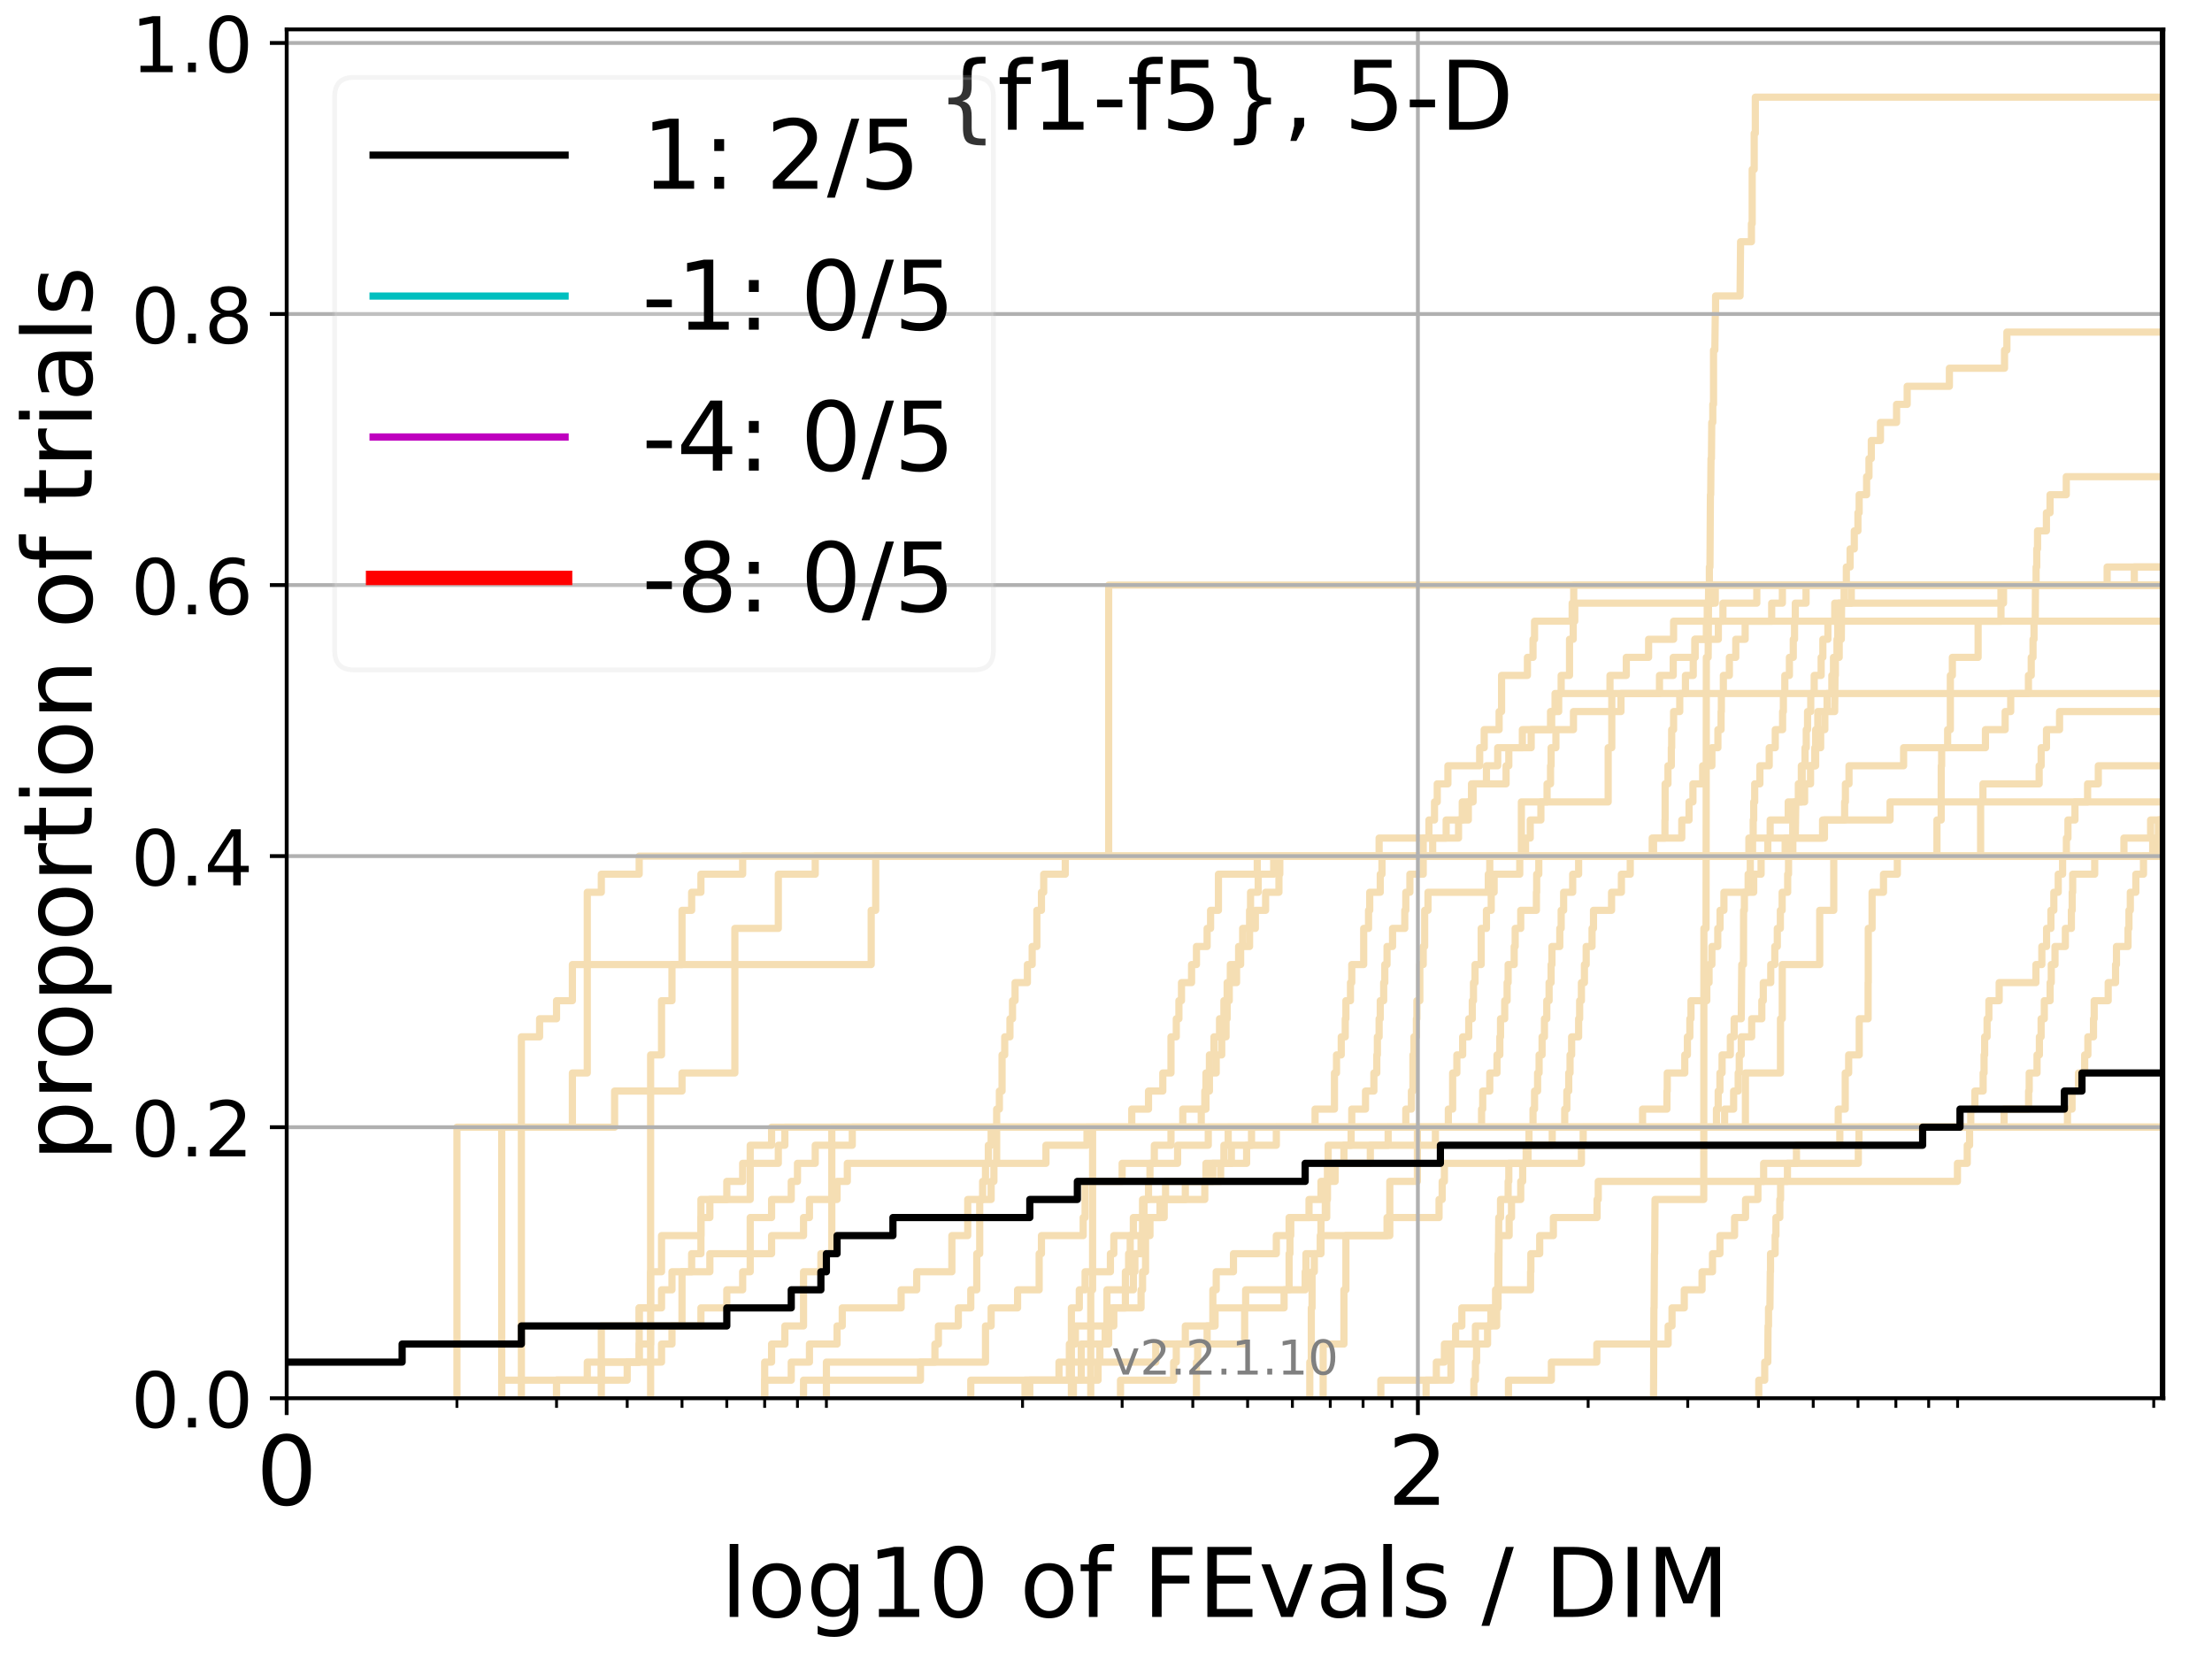 <?xml version="1.0" encoding="utf-8" standalone="no"?>
<!DOCTYPE svg PUBLIC "-//W3C//DTD SVG 1.1//EN"
  "http://www.w3.org/Graphics/SVG/1.1/DTD/svg11.dtd">
<!-- Created with matplotlib (http://matplotlib.org/) -->
<svg height="345.6pt" version="1.1" viewBox="0 0 460.8 345.6" width="460.8pt" xmlns="http://www.w3.org/2000/svg" xmlns:xlink="http://www.w3.org/1999/xlink">
 <defs>
  <style type="text/css">
*{stroke-linecap:butt;stroke-linejoin:round;}
  </style>
 </defs>
 <g id="figure_1">
  <g id="patch_1">
   <path d="M 0 345.6 
L 460.8 345.6 
L 460.8 0 
L 0 0 
z
" style="fill:#ffffff;"/>
  </g>
  <g id="axes_1">
   <g id="patch_2">
    <path d="M 59.72 291.28 
L 450.672 291.28 
L 450.672 6.125 
L 59.72 6.125 
z
" style="fill:#ffffff;"/>
   </g>
   <g id="line2d_1">
    <path clip-path="url(#p988668eb9c)" d="M 272.853 291.28 
L 272.853 287.516 
L 272.853 287.516 
L 272.853 283.751 
L 273.169 283.751 
L 273.169 279.987 
L 273.169 279.987 
L 273.169 276.222 
L 273.169 276.222 
L 273.169 272.458 
L 273.327 272.458 
L 273.327 268.693 
L 273.327 268.693 
L 273.327 264.929 
L 273.797 264.929 
L 273.797 261.165 
L 275.183 261.165 
L 275.183 257.4 
L 275.183 257.4 
L 275.183 253.636 
L 276.086 253.636 
L 276.086 249.871 
L 276.531 249.871 
L 276.531 246.107 
L 278.133 246.107 
L 278.133 242.343 
L 279.963 242.343 
L 279.963 238.578 
L 281.462 238.578 
L 281.462 234.814 
L 292.854 234.814 
L 292.854 231.049 
L 294.023 231.049 
L 294.023 227.285 
L 294.337 227.285 
L 294.337 223.52 
L 294.337 223.52 
L 294.337 219.756 
L 294.545 219.756 
L 294.545 215.992 
L 295.063 215.992 
L 295.063 212.227 
L 295.166 212.227 
L 295.166 208.463 
L 295.778 208.463 
L 295.778 204.698 
L 295.778 204.698 
L 295.778 200.934 
L 296.484 200.934 
L 296.484 197.17 
L 296.784 197.17 
L 296.784 193.405 
L 296.784 193.405 
L 296.784 189.641 
L 297.476 189.641 
L 297.476 185.876 
L 310.04 185.876 
L 310.04 182.112 
L 310.347 182.112 
L 310.347 178.347 
L 317.797 178.347 
L 317.797 174.583 
L 318.778 174.583 
L 318.778 170.819 
L 320.996 170.819 
L 320.996 167.054 
L 322.282 167.054 
L 322.282 163.29 
L 323.003 163.29 
L 323.003 159.525 
L 323.122 159.525 
L 323.122 155.761 
L 324.124 155.761 
L 324.124 151.996 
L 327.782 151.996 
L 327.782 148.232 
L 337.679 148.232 
L 337.679 144.468 
L 345.701 144.468 
L 345.701 140.703 
L 348.566 140.703 
L 348.566 136.939 
L 353.133 136.939 
L 353.133 133.174 
L 357.962 133.174 
L 357.962 129.41 
L 357.962 129.41 
L 357.962 129.41 
L 450.672 129.41 
" style="fill:none;stroke:#f5deb3;stroke-linecap:square;stroke-width:1.5;"/>
   </g>
   <g id="line2d_2">
    <path clip-path="url(#p988668eb9c)" d="M 227.221 291.28 
L 227.221 279.987 
L 227.221 279.987 
L 227.221 268.693 
L 227.607 268.693 
L 227.607 257.4 
L 227.607 257.4 
L 227.607 246.107 
L 227.607 246.107 
L 227.607 234.814 
L 363.603 234.814 
L 363.603 223.52 
L 370.906 223.52 
L 370.906 212.227 
L 371.279 212.227 
L 371.279 200.934 
L 379.08 200.934 
L 379.08 189.641 
L 382.005 189.641 
L 382.005 178.347 
L 412.599 178.347 
L 412.599 167.054 
L 461.8 167.054 
" style="fill:none;stroke:#f5deb3;stroke-linecap:square;stroke-width:1.5;"/>
   </g>
   <g id="line2d_3">
    <path clip-path="url(#p988668eb9c)" d="M 135.535 291.28 
L 135.535 287.516 
L 135.535 287.516 
L 135.535 283.751 
L 135.535 283.751 
L 135.535 279.987 
L 135.535 279.987 
L 135.535 276.222 
L 135.535 276.222 
L 135.535 272.458 
L 135.535 272.458 
L 135.535 268.693 
L 135.535 268.693 
L 135.535 264.929 
L 135.535 264.929 
L 135.535 261.165 
L 135.535 261.165 
L 135.535 257.4 
L 135.535 257.4 
L 135.535 253.636 
L 135.535 253.636 
L 135.535 249.871 
L 135.535 249.871 
L 135.535 246.107 
L 135.535 246.107 
L 135.535 242.343 
L 135.535 242.343 
L 135.535 238.578 
L 135.535 238.578 
L 135.535 234.814 
L 135.535 234.814 
L 135.535 231.049 
L 135.535 231.049 
L 135.535 227.285 
L 135.535 227.285 
L 135.535 223.52 
L 135.535 223.52 
L 135.535 219.756 
L 137.81 219.756 
L 137.81 215.992 
L 137.81 215.992 
L 137.81 212.227 
L 137.81 212.227 
L 137.81 208.463 
L 139.987 208.463 
L 139.987 204.698 
L 139.987 204.698 
L 139.987 200.934 
L 142.076 200.934 
L 142.076 197.17 
L 142.076 197.17 
L 142.076 193.405 
L 142.076 193.405 
L 142.076 189.641 
L 144.083 189.641 
L 144.083 185.876 
L 146.015 185.876 
L 146.015 182.112 
L 154.708 182.112 
L 154.708 178.347 
L 449.326 178.347 
L 449.326 174.583 
L 449.799 174.583 
L 449.799 170.819 
L 452.75 170.819 
L 452.75 167.054 
L 455.759 167.054 
L 455.759 163.29 
L 461.8 163.29 
" style="fill:none;stroke:#f5deb3;stroke-linecap:square;stroke-width:1.5;"/>
   </g>
   <g id="line2d_4">
    <path clip-path="url(#p988668eb9c)" d="M 104.519 291.28 
L 104.519 287.516 
L 125.267 287.516 
L 125.267 283.751 
L 137.81 283.751 
L 137.81 279.987 
L 139.987 279.987 
L 139.987 276.222 
L 146.015 276.222 
L 146.015 272.458 
L 151.406 272.458 
L 151.406 268.693 
L 154.708 268.693 
L 154.708 264.929 
L 156.283 264.929 
L 156.283 261.165 
L 156.283 261.165 
L 156.283 257.4 
L 156.283 257.4 
L 156.283 253.636 
L 160.736 253.636 
L 160.736 249.871 
L 164.831 249.871 
L 164.831 246.107 
L 166.127 246.107 
L 166.127 242.343 
L 169.828 242.343 
L 169.828 238.578 
L 177.545 238.578 
L 177.545 234.814 
L 281.596 234.814 
L 281.596 231.049 
L 284.461 231.049 
L 284.461 227.285 
L 286.205 227.285 
L 286.205 223.52 
L 286.813 223.52 
L 286.813 219.756 
L 286.934 219.756 
L 286.934 215.992 
L 287.295 215.992 
L 287.295 212.227 
L 287.534 212.227 
L 287.534 208.463 
L 288.245 208.463 
L 288.245 204.698 
L 288.479 204.698 
L 288.479 200.934 
L 288.946 200.934 
L 288.946 197.17 
L 290.093 197.17 
L 290.093 193.405 
L 292.638 193.405 
L 292.638 189.641 
L 292.854 189.641 
L 292.854 185.876 
L 293.706 185.876 
L 293.706 182.112 
L 296.484 182.112 
L 296.484 178.347 
L 344.186 178.347 
L 344.186 174.583 
L 346.837 174.583 
L 346.837 170.819 
L 346.874 170.819 
L 346.874 167.054 
L 346.874 167.054 
L 346.874 163.29 
L 347.469 163.29 
L 347.469 159.525 
L 348.167 159.525 
L 348.167 155.761 
L 348.24 155.761 
L 348.24 151.996 
L 348.639 151.996 
L 348.639 148.232 
L 349.923 148.232 
L 349.923 144.468 
L 351.108 144.468 
L 351.108 140.703 
L 352.735 140.703 
L 352.735 136.939 
L 353.067 136.939 
L 353.067 133.174 
L 355.463 133.174 
L 355.463 129.41 
L 355.652 129.41 
L 355.652 125.646 
L 356.712 125.646 
L 356.712 121.881 
L 356.712 121.881 
L 356.712 121.881 
L 450.672 121.881 
" style="fill:none;stroke:#f5deb3;stroke-linecap:square;stroke-width:1.5;"/>
   </g>
   <g id="line2d_5">
    <path clip-path="url(#p988668eb9c)" d="M 233.42 291.28 
L 233.42 287.516 
L 244.494 287.516 
L 244.494 283.751 
L 245.044 283.751 
L 245.044 279.987 
L 246.925 279.987 
L 246.925 276.222 
L 252.658 276.222 
L 252.658 272.458 
L 252.658 272.458 
L 252.658 268.693 
L 253.36 268.693 
L 253.36 264.929 
L 256.953 264.929 
L 256.953 261.165 
L 265.883 261.165 
L 265.883 257.4 
L 268.544 257.4 
L 268.544 253.636 
L 272.693 253.636 
L 272.693 249.871 
L 275.183 249.871 
L 275.183 246.107 
L 276.679 246.107 
L 276.679 242.343 
L 285.465 242.343 
L 285.465 238.578 
L 299.024 238.578 
L 299.024 234.814 
L 301.715 234.814 
L 301.715 231.049 
L 302.611 231.049 
L 302.611 227.285 
L 302.611 227.285 
L 302.611 223.52 
L 303.492 223.52 
L 303.492 219.756 
L 304.7 219.756 
L 304.7 215.992 
L 305.964 215.992 
L 305.964 212.227 
L 306.707 212.227 
L 306.707 208.463 
L 306.953 208.463 
L 306.953 204.698 
L 307.278 204.698 
L 307.278 200.934 
L 308.559 200.934 
L 308.559 197.17 
L 308.559 197.17 
L 308.559 193.405 
L 309.655 193.405 
L 309.655 189.641 
L 310.651 189.641 
L 310.651 185.876 
L 311.255 185.876 
L 311.255 182.112 
L 316.594 182.112 
L 316.594 178.347 
L 461.8 178.347 
" style="fill:none;stroke:#f5deb3;stroke-linecap:square;stroke-width:1.5;"/>
   </g>
   <g id="line2d_6"/>
   <g id="line2d_7">
    <path clip-path="url(#p988668eb9c)" d="M 223.607 291.28 
L 223.607 287.516 
L 225.245 287.516 
L 225.245 283.751 
L 229.123 283.751 
L 229.123 279.987 
L 230.958 279.987 
L 230.958 276.222 
L 232.028 276.222 
L 232.028 272.458 
L 234.44 272.458 
L 234.44 264.929 
L 235.109 264.929 
L 235.109 261.165 
L 235.44 261.165 
L 235.44 257.4 
L 236.096 257.4 
L 236.096 253.636 
L 238.015 253.636 
L 238.015 249.871 
L 239.256 249.871 
L 239.256 246.107 
L 239.561 246.107 
L 239.561 242.343 
L 240.467 242.343 
L 240.467 238.578 
L 243.938 238.578 
L 243.938 234.814 
L 319.357 234.814 
L 319.357 231.049 
L 319.676 231.049 
L 319.676 227.285 
L 320.309 227.285 
L 320.309 223.52 
L 320.622 223.52 
L 320.622 219.756 
L 321.243 219.756 
L 321.243 215.992 
L 321.735 215.992 
L 321.735 212.227 
L 322.222 212.227 
L 322.222 208.463 
L 322.704 208.463 
L 322.704 204.698 
L 323.122 204.698 
L 323.122 200.934 
L 323.3 200.934 
L 323.3 197.17 
L 324.934 197.17 
L 324.934 193.405 
L 325.22 193.405 
L 325.22 189.641 
L 325.732 189.641 
L 325.732 185.876 
L 327.619 185.876 
L 327.619 182.112 
L 328.857 182.112 
L 328.857 178.347 
L 373.483 178.347 
L 373.483 174.583 
L 373.992 174.583 
L 374.102 167.054 
L 374.626 167.054 
L 374.626 163.29 
L 375.253 163.29 
L 375.253 159.525 
L 376.021 159.525 
L 376.021 155.761 
L 376.274 155.761 
L 376.274 151.996 
L 376.547 151.996 
L 376.547 148.232 
L 377.213 148.232 
L 377.213 144.468 
L 377.931 144.468 
L 377.931 140.703 
L 379.379 140.703 
L 379.379 136.939 
L 379.734 136.939 
L 379.734 133.174 
L 380.786 133.174 
L 380.786 129.41 
L 382.212 129.41 
L 382.212 125.646 
L 417.371 125.646 
L 417.371 121.881 
L 461.8 121.881 
L 461.8 121.881 
" style="fill:none;stroke:#f5deb3;stroke-linecap:square;stroke-width:1.5;"/>
   </g>
   <g id="line2d_8">
    <path clip-path="url(#p988668eb9c)" d="M 366.385 291.28 
L 366.385 287.516 
L 367.622 287.516 
L 367.622 283.751 
L 368.266 283.751 
L 368.316 276.222 
L 368.414 276.222 
L 368.414 272.458 
L 368.708 272.458 
L 368.781 264.929 
L 368.83 264.929 
L 368.83 261.165 
L 369.795 261.165 
L 369.795 257.4 
L 369.962 257.4 
L 369.962 253.636 
L 370.765 253.636 
L 370.765 249.871 
L 370.929 249.871 
L 370.929 246.107 
L 372.358 246.107 
L 372.358 242.343 
L 387.125 242.343 
L 387.125 238.578 
L 387.261 238.578 
L 387.261 234.814 
L 461.8 234.814 
L 461.8 234.814 
" style="fill:none;stroke:#f5deb3;stroke-linecap:square;stroke-width:1.5;"/>
   </g>
   <g id="line2d_9">
    <path clip-path="url(#p988668eb9c)" d="M 159.294 291.28 
L 159.294 287.516 
L 164.831 287.516 
L 164.831 283.751 
L 168.624 283.751 
L 168.624 279.987 
L 174.379 279.987 
L 174.379 276.222 
L 175.456 276.222 
L 175.456 272.458 
L 187.721 272.458 
L 187.721 268.693 
L 190.971 268.693 
L 190.971 264.929 
L 198.293 264.929 
L 198.293 261.165 
L 198.293 261.165 
L 198.293 257.4 
L 201.596 257.4 
L 201.596 253.636 
L 201.596 253.636 
L 201.596 249.871 
L 204.698 249.871 
L 204.698 246.107 
L 205.297 246.107 
L 205.297 242.343 
L 205.888 242.343 
L 205.888 238.578 
L 206.473 238.578 
L 206.473 234.814 
L 308.638 234.814 
L 308.638 231.049 
L 308.875 231.049 
L 308.875 227.285 
L 310.347 227.285 
L 310.347 223.52 
L 311.852 223.52 
L 311.852 219.756 
L 312.442 219.756 
L 312.442 215.992 
L 312.588 215.992 
L 312.588 212.227 
L 313.458 212.227 
L 313.458 208.463 
L 313.959 208.463 
L 313.959 204.698 
L 314.172 204.698 
L 314.172 200.934 
L 315.432 200.934 
L 315.432 197.17 
L 315.639 197.17 
L 315.639 193.405 
L 316.797 193.405 
L 316.797 189.641 
L 320.057 189.641 
L 320.057 185.876 
L 320.12 185.876 
L 320.12 182.112 
L 320.56 182.112 
L 320.56 178.347 
L 364.326 178.347 
L 364.326 174.583 
L 365.223 174.583 
L 365.223 170.819 
L 365.327 170.819 
L 365.327 167.054 
L 365.535 167.054 
L 365.535 163.29 
L 366.615 163.29 
L 366.615 159.525 
L 368.561 159.525 
L 368.561 155.761 
L 369.819 155.761 
L 369.819 151.996 
L 371.348 151.996 
L 371.348 148.232 
L 371.51 148.232 
L 371.51 144.468 
L 371.81 144.468 
L 371.81 140.703 
L 372.766 140.703 
L 372.766 136.939 
L 373.572 136.939 
L 373.572 133.174 
L 373.837 133.174 
L 373.837 129.41 
L 373.992 129.41 
L 373.992 125.646 
L 376.232 125.646 
L 376.232 121.881 
L 461.8 121.881 
" style="fill:none;stroke:#f5deb3;stroke-linecap:square;stroke-width:1.5;"/>
   </g>
   <g id="line2d_10">
    <path clip-path="url(#p988668eb9c)" d="M 213.523 291.28 
L 213.523 287.516 
L 222.769 287.516 
L 222.769 283.751 
L 223.19 283.751 
L 223.19 272.458 
L 224.841 272.458 
L 224.841 268.693 
L 226.045 268.693 
L 226.045 264.929 
L 231.317 264.929 
L 231.317 261.165 
L 232.028 261.165 
L 232.028 257.4 
L 238.949 257.4 
L 238.949 253.636 
L 242.52 253.636 
L 242.52 249.871 
L 250.98 249.871 
L 250.98 246.107 
L 251.223 246.107 
L 251.223 242.343 
L 259.697 242.343 
L 259.697 238.578 
L 260.714 238.578 
L 260.714 234.814 
L 461.8 234.814 
L 461.8 234.814 
" style="fill:none;stroke:#f5deb3;stroke-linecap:square;stroke-width:1.5;"/>
   </g>
   <g id="line2d_11">
    <path clip-path="url(#p988668eb9c)" d="M 115.937 291.28 
L 115.937 287.516 
L 130.658 287.516 
L 130.658 283.751 
L 133.155 283.751 
L 133.155 279.987 
L 133.155 279.987 
L 133.155 276.222 
L 133.155 276.222 
L 133.155 272.458 
L 135.535 272.458 
L 135.535 268.693 
L 135.535 268.693 
L 135.535 264.929 
L 137.81 264.929 
L 137.81 261.165 
L 137.81 261.165 
L 137.81 257.4 
L 146.015 257.4 
L 146.015 253.636 
L 146.015 253.636 
L 146.015 249.871 
L 156.283 249.871 
L 156.283 246.107 
L 156.283 246.107 
L 156.283 242.343 
L 162.138 242.343 
L 162.138 238.578 
L 163.502 238.578 
L 163.502 234.814 
L 273.953 234.814 
L 273.953 231.049 
L 277.989 231.049 
L 277.989 227.285 
L 277.989 227.285 
L 277.989 223.52 
L 278.419 223.52 
L 278.419 219.756 
L 279.407 219.756 
L 279.407 215.992 
L 280.239 215.992 
L 280.239 212.227 
L 280.376 212.227 
L 280.376 208.463 
L 281.328 208.463 
L 281.328 204.698 
L 281.596 204.698 
L 281.596 200.934 
L 284.08 200.934 
L 284.08 197.17 
L 284.08 197.17 
L 284.08 193.405 
L 285.091 193.405 
L 285.091 189.641 
L 285.34 189.641 
L 285.34 185.876 
L 287.534 185.876 
L 287.534 182.112 
L 287.89 182.112 
L 287.89 178.347 
L 461.8 178.347 
" style="fill:none;stroke:#f5deb3;stroke-linecap:square;stroke-width:1.5;"/>
   </g>
   <g id="line2d_12">
    <path clip-path="url(#p988668eb9c)" d="M 108.614 291.28 
L 108.614 287.516 
L 108.614 287.516 
L 108.614 283.751 
L 108.614 283.751 
L 108.614 279.987 
L 108.614 279.987 
L 108.614 276.222 
L 108.614 276.222 
L 108.614 272.458 
L 108.614 272.458 
L 108.614 268.693 
L 108.614 268.693 
L 108.614 264.929 
L 108.614 264.929 
L 108.614 261.165 
L 108.614 261.165 
L 108.614 257.4 
L 108.614 257.4 
L 108.614 253.636 
L 108.614 253.636 
L 108.614 249.871 
L 108.614 249.871 
L 108.614 246.107 
L 108.614 246.107 
L 108.614 242.343 
L 108.614 242.343 
L 108.614 238.578 
L 108.614 238.578 
L 108.614 234.814 
L 128.033 234.814 
L 128.033 231.049 
L 128.033 231.049 
L 128.033 227.285 
L 142.076 227.285 
L 142.076 223.52 
L 153.084 223.52 
L 153.084 219.756 
L 153.084 219.756 
L 153.084 215.992 
L 153.084 215.992 
L 153.084 212.227 
L 153.084 212.227 
L 153.084 208.463 
L 153.084 208.463 
L 153.084 204.698 
L 153.084 204.698 
L 153.084 200.934 
L 153.084 200.934 
L 153.084 197.17 
L 153.084 197.17 
L 153.084 193.405 
L 162.138 193.405 
L 162.138 189.641 
L 162.138 189.641 
L 162.138 185.876 
L 162.138 185.876 
L 162.138 182.112 
L 169.828 182.112 
L 169.828 178.347 
L 296.484 178.347 
L 296.484 174.583 
L 297.672 174.583 
L 297.672 170.819 
L 298.833 170.819 
L 298.833 167.054 
L 299.404 167.054 
L 299.404 163.29 
L 301.625 163.29 
L 301.625 159.525 
L 308.242 159.525 
L 308.242 155.761 
L 309.188 155.761 
L 309.188 151.996 
L 312.295 151.996 
L 312.295 148.232 
L 312.807 148.232 
L 312.807 144.468 
L 312.807 144.468 
L 312.807 140.703 
L 318.191 140.703 
L 318.191 136.939 
L 319.357 136.939 
L 319.357 133.174 
L 319.676 133.174 
L 319.676 129.41 
L 327.51 129.41 
L 327.51 125.646 
L 327.837 125.646 
L 327.837 121.881 
L 327.837 121.881 
L 327.837 121.881 
L 450.672 121.881 
" style="fill:none;stroke:#f5deb3;stroke-linecap:square;stroke-width:1.5;"/>
   </g>
   <g id="line2d_13">
    <path clip-path="url(#p988668eb9c)" d="M 275.636 291.28 
L 275.636 287.516 
L 275.636 287.516 
L 275.636 283.751 
L 275.636 283.751 
L 275.636 279.987 
L 279.963 279.987 
L 279.963 276.222 
L 279.963 276.222 
L 279.963 272.458 
L 279.963 272.458 
L 279.963 268.693 
L 280.376 268.693 
L 280.376 264.929 
L 280.376 264.929 
L 280.376 261.165 
L 280.376 261.165 
L 280.376 257.4 
L 289.522 257.4 
L 289.522 253.636 
L 289.522 253.636 
L 289.522 249.871 
L 289.522 249.871 
L 289.522 246.107 
L 295.268 246.107 
L 295.268 242.343 
L 295.268 242.343 
L 295.268 238.578 
L 295.268 238.578 
L 295.268 234.814 
L 382.938 234.814 
L 382.938 231.049 
L 384.396 231.049 
L 384.396 227.285 
L 384.396 227.285 
L 384.396 223.52 
L 385.11 223.52 
L 385.11 219.756 
L 387.312 219.756 
L 387.312 215.992 
L 387.312 215.992 
L 387.312 212.227 
L 389.162 212.227 
L 389.162 208.463 
L 389.162 208.463 
L 389.162 204.698 
L 389.195 204.698 
L 389.195 200.934 
L 389.195 200.934 
L 389.195 197.17 
L 389.195 197.17 
L 389.195 193.405 
L 389.99 193.405 
L 389.99 189.641 
L 389.99 189.641 
L 389.99 185.876 
L 392.366 185.876 
L 392.366 182.112 
L 395.251 182.112 
L 395.251 178.347 
L 403.501 178.347 
L 403.501 174.583 
L 403.501 174.583 
L 403.501 170.819 
L 404.384 170.819 
L 404.384 167.054 
L 404.384 167.054 
L 404.384 163.29 
L 404.396 163.29 
L 404.396 159.525 
L 404.481 159.525 
L 404.481 155.761 
L 405.728 155.761 
L 405.728 151.996 
L 406.293 151.996 
L 406.293 148.232 
L 406.293 148.232 
L 406.293 144.468 
L 406.293 144.468 
L 406.293 140.703 
L 406.713 140.703 
L 406.713 136.939 
L 412.079 136.939 
L 412.079 133.174 
L 412.079 133.174 
L 412.079 129.41 
L 416.84 129.41 
L 416.84 125.646 
L 416.84 125.646 
L 416.84 121.881 
L 416.84 121.881 
L 416.84 121.881 
L 450.672 121.881 
" style="fill:none;stroke:#f5deb3;stroke-linecap:square;stroke-width:1.5;"/>
   </g>
   <g id="line2d_14">
    <path clip-path="url(#p988668eb9c)" d="M 159.294 291.28 
L 159.294 287.516 
L 159.294 287.516 
L 159.294 283.751 
L 160.736 283.751 
L 160.736 279.987 
L 163.502 279.987 
L 163.502 276.222 
L 167.39 276.222 
L 167.39 272.458 
L 167.39 272.458 
L 167.39 268.693 
L 167.39 268.693 
L 167.39 264.929 
L 171.004 264.929 
L 171.004 261.165 
L 173.279 261.165 
L 173.279 257.4 
L 173.279 257.4 
L 173.279 253.636 
L 173.279 253.636 
L 173.279 249.871 
L 173.279 249.871 
L 173.279 246.107 
L 173.279 246.107 
L 173.279 242.343 
L 173.279 242.343 
L 173.279 238.578 
L 173.279 238.578 
L 173.279 234.814 
L 235.769 234.814 
L 235.769 231.049 
L 239.256 231.049 
L 239.256 227.285 
L 242.232 227.285 
L 242.232 223.52 
L 243.938 223.52 
L 243.938 219.756 
L 243.938 219.756 
L 243.938 215.992 
L 245.044 215.992 
L 245.044 212.227 
L 245.589 212.227 
L 245.589 208.463 
L 246.127 208.463 
L 246.127 204.698 
L 248.227 204.698 
L 248.227 200.934 
L 249.245 200.934 
L 249.245 197.17 
L 251.465 197.17 
L 251.465 193.405 
L 252.184 193.405 
L 252.184 189.641 
L 253.823 189.641 
L 253.823 185.876 
L 253.823 185.876 
L 253.823 182.112 
L 261.909 182.112 
L 261.909 178.347 
L 371.879 178.347 
L 371.879 174.583 
L 379.675 174.583 
L 379.675 170.819 
L 393.732 170.819 
L 393.732 167.054 
L 413.083 167.054 
L 413.083 163.29 
L 424.794 163.29 
L 424.794 159.525 
L 425.209 159.525 
L 425.209 155.761 
L 426.321 155.761 
L 426.321 151.996 
L 429.043 151.996 
L 429.043 148.232 
L 461.8 148.232 
" style="fill:none;stroke:#f5deb3;stroke-linecap:square;stroke-width:1.5;"/>
   </g>
   <g id="line2d_15">
    <path clip-path="url(#p988668eb9c)" style="fill:none;stroke:#f5deb3;stroke-linecap:square;stroke-width:1.5;"/>
   </g>
   <g id="line2d_16">
    <path clip-path="url(#p988668eb9c)" d="M 297.082 291.28 
L 297.082 287.516 
L 302.255 287.516 
L 302.255 279.987 
L 307.359 279.987 
L 307.359 276.222 
L 310.575 276.222 
L 310.575 272.458 
L 312 272.458 
L 312.074 261.165 
L 312.148 261.165 
L 312.221 253.636 
L 312.588 253.636 
L 312.588 249.871 
L 314.172 249.871 
L 314.172 246.107 
L 314.313 246.107 
L 314.313 242.343 
L 317.928 242.343 
L 317.928 238.578 
L 323.359 238.578 
L 323.359 234.814 
L 359.271 234.814 
L 359.271 231.049 
L 361.144 231.049 
L 361.144 227.285 
L 362.098 227.285 
L 362.098 223.52 
L 362.319 223.52 
L 362.319 219.756 
L 362.733 219.756 
L 362.733 215.992 
L 364.908 215.992 
L 364.908 212.227 
L 367.02 212.227 
L 367.02 208.463 
L 367.322 208.463 
L 367.322 204.698 
L 368.878 204.698 
L 368.878 200.934 
L 369.723 200.934 
L 369.723 197.17 
L 370.247 197.17 
L 370.247 193.405 
L 370.882 193.405 
L 370.882 189.641 
L 371.255 189.641 
L 371.255 185.876 
L 372.404 185.876 
L 372.404 182.112 
L 372.585 182.112 
L 372.585 178.347 
L 372.721 178.347 
L 372.721 174.583 
L 373.46 174.583 
L 373.46 170.819 
L 373.859 170.819 
L 373.859 167.054 
L 375.936 167.054 
L 375.936 163.29 
L 377.171 163.29 
L 377.171 159.525 
L 378.236 159.525 
L 378.236 155.761 
L 379.279 155.761 
L 379.279 151.996 
L 380.146 151.996 
L 380.146 148.232 
L 382.193 148.232 
L 382.268 140.703 
L 382.343 140.703 
L 382.343 136.939 
L 383.141 136.939 
L 383.141 133.174 
L 383.581 133.174 
L 383.636 125.646 
L 384.162 125.646 
L 384.162 121.881 
L 384.629 121.881 
L 384.629 118.117 
L 385.41 118.117 
L 385.41 114.352 
L 386.283 114.352 
L 386.283 110.588 
L 387.04 110.588 
L 387.04 106.823 
L 387.295 106.823 
L 387.295 103.059 
L 388.85 103.059 
L 388.85 99.295 
L 389.342 99.295 
L 389.342 95.53 
L 389.829 95.53 
L 389.829 91.766 
L 391.732 91.766 
L 391.732 88.001 
L 395.091 88.001 
L 395.091 84.237 
L 397.302 84.237 
L 397.302 80.473 
L 406.093 80.473 
L 406.093 76.708 
L 417.578 76.708 
L 417.578 72.944 
L 418.073 72.944 
L 418.073 69.179 
L 454.942 69.179 
L 454.942 65.415 
L 457.303 65.415 
L 457.303 61.65 
L 461.8 61.65 
L 461.8 61.65 
" style="fill:none;stroke:#f5deb3;stroke-linecap:square;stroke-width:1.5;"/>
   </g>
   <g id="line2d_17">
    <path clip-path="url(#p988668eb9c)" d="M 223.19 291.28 
L 223.19 287.516 
L 228.749 287.516 
L 228.749 283.751 
L 240.766 283.751 
L 240.766 279.987 
L 251.465 279.987 
L 251.465 276.222 
L 253.127 276.222 
L 253.127 272.458 
L 267.497 272.458 
L 267.497 268.693 
L 271.89 268.693 
L 271.89 264.929 
L 272.052 264.929 
L 272.052 261.165 
L 275.03 261.165 
L 275.03 257.4 
L 288.946 257.4 
L 288.946 253.636 
L 299.781 253.636 
L 299.781 249.871 
L 300.434 249.871 
L 300.434 246.107 
L 300.895 246.107 
L 300.895 242.343 
L 329.439 242.343 
L 329.439 238.578 
L 329.806 238.578 
L 329.806 234.814 
L 430.691 234.814 
L 430.691 231.049 
L 431.649 231.049 
L 431.649 227.285 
L 432.994 227.285 
L 432.994 223.52 
L 434.277 223.52 
L 434.277 219.756 
L 434.944 219.756 
L 434.944 215.992 
L 436.115 215.992 
L 436.115 212.227 
L 436.258 212.227 
L 436.258 208.463 
L 439.174 208.463 
L 439.174 204.698 
L 440.709 204.698 
L 440.709 200.934 
L 440.9 200.934 
L 440.9 197.17 
L 443.308 197.17 
L 443.308 193.405 
L 443.501 193.405 
L 443.501 189.641 
L 443.783 189.641 
L 443.783 185.876 
L 444.935 185.876 
L 444.935 182.112 
L 446.528 182.112 
L 446.528 178.347 
L 448.445 178.347 
L 448.445 174.583 
L 449.618 174.583 
L 449.618 170.819 
L 453.922 170.819 
L 453.922 167.054 
L 454.592 167.054 
L 454.592 163.29 
L 457.135 163.29 
L 457.135 159.525 
L 457.704 159.525 
L 457.704 155.761 
L 458.271 155.761 
L 458.271 151.996 
L 458.979 151.996 
L 458.979 148.232 
L 459.441 148.232 
L 459.441 144.468 
L 459.453 144.468 
L 459.453 140.703 
L 460.698 140.703 
L 460.698 136.939 
L 461.8 136.939 
" style="fill:none;stroke:#f5deb3;stroke-linecap:square;stroke-width:1.5;"/>
   </g>
   <g id="line2d_18">
    <path clip-path="url(#p988668eb9c)" d="M 104.519 291.28 
L 104.519 287.516 
L 104.519 287.516 
L 104.519 283.751 
L 104.519 283.751 
L 104.519 279.987 
L 104.519 279.987 
L 104.519 276.222 
L 104.519 276.222 
L 104.519 272.458 
L 104.519 272.458 
L 104.519 268.693 
L 104.519 268.693 
L 104.519 264.929 
L 104.519 264.929 
L 104.519 261.165 
L 104.519 261.165 
L 104.519 257.4 
L 104.519 257.4 
L 104.519 253.636 
L 104.519 253.636 
L 104.519 249.871 
L 104.519 249.871 
L 104.519 246.107 
L 104.519 246.107 
L 104.519 242.343 
L 104.519 242.343 
L 104.519 238.578 
L 104.519 238.578 
L 104.519 234.814 
L 108.614 234.814 
L 108.614 231.049 
L 108.614 231.049 
L 108.614 227.285 
L 108.614 227.285 
L 108.614 223.52 
L 108.614 223.52 
L 108.614 219.756 
L 108.614 219.756 
L 108.614 215.992 
L 112.407 215.992 
L 112.407 212.227 
L 115.937 212.227 
L 115.937 208.463 
L 119.239 208.463 
L 119.239 204.698 
L 119.239 204.698 
L 119.239 200.934 
L 122.342 200.934 
L 122.342 197.17 
L 122.342 197.17 
L 122.342 193.405 
L 122.342 193.405 
L 122.342 189.641 
L 122.342 189.641 
L 122.342 185.876 
L 125.267 185.876 
L 125.267 182.112 
L 133.155 182.112 
L 133.155 178.347 
L 452.366 178.347 
L 452.366 174.583 
L 461.8 174.583 
" style="fill:none;stroke:#f5deb3;stroke-linecap:square;stroke-width:1.5;"/>
   </g>
   <g id="line2d_19">
    <path clip-path="url(#p988668eb9c)" d="M 314.243 291.28 
L 314.243 287.516 
L 323.181 287.516 
L 323.181 283.751 
L 332.649 283.751 
L 332.649 279.987 
L 347.506 279.987 
L 347.506 276.222 
L 348.312 276.222 
L 348.312 272.458 
L 350.866 272.458 
L 350.866 268.693 
L 354.569 268.693 
L 354.569 264.929 
L 356.743 264.929 
L 356.743 261.165 
L 358.293 261.165 
L 358.293 257.4 
L 361.342 257.4 
L 361.342 253.636 
L 363.63 253.636 
L 363.63 249.871 
L 366.206 249.871 
L 366.206 246.107 
L 367.397 246.107 
L 367.397 242.343 
L 374.233 242.343 
L 374.233 238.578 
L 383.27 238.578 
L 383.27 234.814 
L 461.8 234.814 
L 461.8 234.814 
" style="fill:none;stroke:#f5deb3;stroke-linecap:square;stroke-width:1.5;"/>
   </g>
   <g id="line2d_20">
    <path clip-path="url(#p988668eb9c)" d="M 115.937 291.28 
L 115.937 287.516 
L 122.342 287.516 
L 122.342 283.751 
L 125.267 283.751 
L 125.267 279.987 
L 125.267 279.987 
L 125.267 276.222 
L 133.155 276.222 
L 133.155 272.458 
L 137.81 272.458 
L 137.81 268.693 
L 139.987 268.693 
L 139.987 264.929 
L 144.083 264.929 
L 144.083 261.165 
L 146.015 261.165 
L 146.015 257.4 
L 146.015 257.4 
L 146.015 253.636 
L 147.876 253.636 
L 147.876 249.871 
L 151.406 249.871 
L 151.406 246.107 
L 154.708 246.107 
L 154.708 242.343 
L 156.283 242.343 
L 156.283 238.578 
L 160.736 238.578 
L 160.736 234.814 
L 246.394 234.814 
L 246.394 231.049 
L 250.98 231.049 
L 250.98 227.285 
L 251.223 227.285 
L 251.223 223.52 
L 251.945 223.52 
L 251.945 219.756 
L 252.893 219.756 
L 252.893 215.992 
L 254.053 215.992 
L 254.053 212.227 
L 254.963 212.227 
L 254.963 208.463 
L 255.635 208.463 
L 255.635 204.698 
L 257.599 204.698 
L 257.599 200.934 
L 258.026 200.934 
L 258.026 197.17 
L 260.309 197.17 
L 260.309 193.405 
L 261.514 193.405 
L 261.514 189.641 
L 263.65 189.641 
L 263.65 185.876 
L 266.427 185.876 
L 266.427 182.112 
L 266.607 182.112 
L 266.607 178.347 
L 287.295 178.347 
L 287.295 174.583 
L 301.261 174.583 
L 301.261 170.819 
L 304.615 170.819 
L 304.615 167.054 
L 306.543 167.054 
L 306.543 163.29 
L 313.745 163.29 
L 313.745 159.525 
L 314.313 159.525 
L 314.313 155.761 
L 317.132 155.761 
L 317.132 151.996 
L 323.003 151.996 
L 323.003 148.232 
L 324.704 148.232 
L 324.704 144.468 
L 335.39 144.468 
L 335.39 140.703 
L 338.786 140.703 
L 338.786 136.939 
L 343.432 136.939 
L 343.432 133.174 
L 348.639 133.174 
L 348.639 129.41 
L 358.917 129.41 
L 358.917 125.646 
L 365.975 125.646 
L 365.975 121.881 
L 438.957 121.881 
L 438.957 118.117 
L 461.8 118.117 
" style="fill:none;stroke:#f5deb3;stroke-linecap:square;stroke-width:1.5;"/>
   </g>
   <g id="line2d_21">
    <path clip-path="url(#p988668eb9c)" d="M 344.462 291.28 
L 344.54 272.458 
L 344.579 272.458 
L 344.657 261.165 
L 344.696 261.165 
L 344.774 249.871 
L 354.922 249.871 
L 354.954 193.405 
L 355.399 193.405 
L 355.463 136.939 
L 355.841 136.939 
L 355.935 121.881 
L 356.091 121.881 
L 356.091 118.117 
L 356.216 118.117 
L 356.31 103.059 
L 356.372 103.059 
L 356.434 95.53 
L 356.527 95.53 
L 356.589 88.001 
L 356.805 88.001 
L 356.805 84.237 
L 356.959 84.237 
L 356.959 72.944 
L 357.234 72.944 
L 357.326 65.415 
L 357.387 65.415 
L 357.387 61.65 
L 362.485 61.65 
L 362.595 50.357 
L 364.855 50.357 
L 364.855 46.593 
L 365.013 46.593 
L 365.013 35.299 
L 365.431 35.299 
L 365.431 27.771 
L 365.665 27.771 
L 365.665 20.242 
L 365.665 20.242 
L 450.672 20.242 
L 450.672 20.242 
" style="fill:none;stroke:#f5deb3;stroke-linecap:square;stroke-width:1.5;"/>
   </g>
   <g id="line2d_22">
    <path clip-path="url(#p988668eb9c)" d="M 125.267 291.28 
L 125.267 287.516 
L 125.267 287.516 
L 125.267 283.751 
L 133.155 283.751 
L 133.155 279.987 
L 135.535 279.987 
L 135.535 276.222 
L 142.076 276.222 
L 142.076 272.458 
L 142.076 272.458 
L 142.076 268.693 
L 142.076 268.693 
L 142.076 264.929 
L 147.876 264.929 
L 147.876 261.165 
L 160.736 261.165 
L 160.736 257.4 
L 167.39 257.4 
L 167.39 253.636 
L 168.624 253.636 
L 168.624 249.871 
L 174.379 249.871 
L 174.379 246.107 
L 176.512 246.107 
L 176.512 242.343 
L 217.891 242.343 
L 217.891 238.578 
L 226.44 238.578 
L 226.44 234.814 
L 250.244 234.814 
L 250.244 231.049 
L 251.223 231.049 
L 251.223 227.285 
L 251.945 227.285 
L 251.945 223.52 
L 253.36 223.52 
L 253.36 219.756 
L 254.51 219.756 
L 254.51 215.992 
L 255.412 215.992 
L 255.412 212.227 
L 255.635 212.227 
L 255.635 208.463 
L 256.078 208.463 
L 256.078 204.698 
L 256.298 204.698 
L 256.298 200.934 
L 258.449 200.934 
L 258.449 197.17 
L 258.868 197.17 
L 258.868 193.405 
L 260.309 193.405 
L 260.309 189.641 
L 260.512 189.641 
L 260.512 185.876 
L 262.105 185.876 
L 262.105 182.112 
L 265.334 182.112 
L 265.334 178.347 
L 298.449 178.347 
L 298.449 174.583 
L 303.84 174.583 
L 303.84 170.819 
L 305.881 170.819 
L 305.881 167.054 
L 306.871 167.054 
L 306.871 163.29 
L 309.655 163.29 
L 309.655 159.525 
L 312 159.525 
L 312 155.761 
L 318.972 155.761 
L 318.972 151.996 
L 323.241 151.996 
L 323.241 148.232 
L 323.948 148.232 
L 323.948 144.468 
L 325.22 144.468 
L 325.22 140.703 
L 326.961 140.703 
L 326.961 136.939 
L 326.961 136.939 
L 326.961 133.174 
L 327.728 133.174 
L 327.728 129.41 
L 328.053 129.41 
L 328.053 125.646 
L 357.326 125.646 
L 357.326 121.881 
L 461.8 121.881 
" style="fill:none;stroke:#f5deb3;stroke-linecap:square;stroke-width:1.5;"/>
   </g>
   <g id="line2d_23">
    <path clip-path="url(#p988668eb9c)" d="M 202.232 291.28 
L 202.232 287.516 
L 220.609 287.516 
L 220.609 283.751 
L 222.769 283.751 
L 222.769 279.987 
L 224.022 279.987 
L 224.022 276.222 
L 230.596 276.222 
L 230.596 272.458 
L 230.596 272.458 
L 230.596 268.693 
L 236.096 268.693 
L 236.096 264.929 
L 236.421 264.929 
L 236.421 261.165 
L 237.701 261.165 
L 237.701 257.4 
L 238.015 257.4 
L 238.015 253.636 
L 238.328 253.636 
L 238.328 249.871 
L 246.925 249.871 
L 246.925 246.107 
L 252.658 246.107 
L 252.658 242.343 
L 256.517 242.343 
L 256.517 238.578 
L 265.883 238.578 
L 265.883 234.814 
L 417.484 234.814 
L 417.484 231.049 
L 422.594 231.049 
L 422.594 227.285 
L 422.721 227.285 
L 422.721 223.52 
L 424.352 223.52 
L 424.352 219.756 
L 424.843 219.756 
L 424.843 215.992 
L 425.201 215.992 
L 425.201 212.227 
L 425.868 212.227 
L 425.868 208.463 
L 427.076 208.463 
L 427.076 204.698 
L 427.317 204.698 
L 427.317 200.934 
L 428.096 200.934 
L 428.096 197.17 
L 430.253 197.17 
L 430.253 193.405 
L 431.506 193.405 
L 431.506 189.641 
L 431.677 189.641 
L 431.677 185.876 
L 431.777 185.876 
L 431.777 182.112 
L 436.363 182.112 
L 436.363 178.347 
L 442.454 178.347 
L 442.454 174.583 
L 448.011 174.583 
L 448.011 170.819 
L 450.652 170.819 
L 450.652 167.054 
L 450.991 167.054 
L 450.991 163.29 
L 451.089 163.29 
L 451.089 159.525 
L 451.603 159.525 
L 451.603 155.761 
L 452.122 155.761 
L 452.122 151.996 
L 454.29 151.996 
L 454.29 148.232 
L 454.446 148.232 
L 454.446 144.468 
L 454.546 144.468 
L 454.546 140.703 
L 454.692 140.703 
L 454.692 136.939 
L 456.132 136.939 
L 456.132 133.174 
L 457.048 133.174 
L 457.048 129.41 
L 457.078 129.41 
L 457.078 125.646 
L 460.292 125.646 
L 460.292 121.881 
L 461.8 121.881 
" style="fill:none;stroke:#f5deb3;stroke-linecap:square;stroke-width:1.5;"/>
   </g>
   <g id="line2d_24">
    <path clip-path="url(#p988668eb9c)" d="M 249.245 291.28 
L 249.245 287.516 
L 249.245 287.516 
L 249.245 283.751 
L 249.497 283.751 
L 249.497 279.987 
L 259.284 279.987 
L 259.284 276.222 
L 259.284 276.222 
L 259.284 272.458 
L 259.491 272.458 
L 259.491 268.693 
L 268.544 268.693 
L 268.544 264.929 
L 268.544 264.929 
L 268.544 261.165 
L 268.717 261.165 
L 268.717 257.4 
L 268.889 257.4 
L 268.889 253.636 
L 276.383 253.636 
L 276.383 249.871 
L 276.383 249.871 
L 276.383 246.107 
L 276.531 246.107 
L 276.531 242.343 
L 276.679 242.343 
L 276.679 238.578 
L 289.177 238.578 
L 289.177 234.814 
L 342.176 234.814 
L 342.176 231.049 
L 347.247 231.049 
L 347.247 227.285 
L 347.321 227.285 
L 347.321 223.52 
L 350.97 223.52 
L 350.97 219.756 
L 351.519 219.756 
L 351.519 215.992 
L 352.029 215.992 
L 352.029 212.227 
L 352.265 212.227 
L 352.265 208.463 
L 355.557 208.463 
L 355.557 204.698 
L 356.029 204.698 
L 356.029 200.934 
L 356.62 200.934 
L 356.62 197.17 
L 357.842 197.17 
L 357.842 193.405 
L 358.322 193.405 
L 358.322 189.641 
L 359.124 189.641 
L 359.124 185.876 
L 365.327 185.876 
L 365.327 182.112 
L 366.868 182.112 
L 366.868 178.347 
L 368.266 178.347 
L 368.266 174.583 
L 368.757 174.583 
L 368.757 170.819 
L 372.517 170.819 
L 372.517 167.054 
L 375.21 167.054 
L 375.21 163.29 
L 375.425 163.29 
L 375.425 159.525 
L 378.054 159.525 
L 378.054 155.761 
L 378.236 155.761 
L 378.236 151.996 
L 378.68 151.996 
L 378.68 148.232 
L 380.612 148.232 
L 380.612 144.468 
L 381.608 144.468 
L 381.608 140.703 
L 381.949 140.703 
L 381.949 136.939 
L 382.679 136.939 
L 382.679 133.174 
L 382.846 133.174 
L 382.846 129.41 
L 383.067 129.41 
L 383.067 125.646 
L 385.656 125.646 
L 385.656 121.881 
L 461.8 121.881 
" style="fill:none;stroke:#f5deb3;stroke-linecap:square;stroke-width:1.5;"/>
   </g>
   <g id="line2d_25">
    <path clip-path="url(#p988668eb9c)" d="M 214.527 291.28 
L 214.527 287.516 
L 223.19 287.516 
L 223.19 283.751 
L 225.245 283.751 
L 225.245 279.987 
L 230.232 279.987 
L 230.232 276.222 
L 231.317 276.222 
L 231.317 272.458 
L 237.701 272.458 
L 237.701 268.693 
L 238.015 268.693 
L 238.015 264.929 
L 238.639 264.929 
L 238.639 261.165 
L 238.639 261.165 
L 238.639 257.4 
L 239.561 257.4 
L 239.561 253.636 
L 241.65 253.636 
L 241.65 249.871 
L 242.807 249.871 
L 242.807 246.107 
L 254.282 246.107 
L 254.282 242.343 
L 254.963 242.343 
L 254.963 238.578 
L 255.857 238.578 
L 255.857 234.814 
L 461.8 234.814 
" style="fill:none;stroke:#f5deb3;stroke-linecap:square;stroke-width:1.5;"/>
   </g>
   <g id="line2d_26">
    <path clip-path="url(#p988668eb9c)" d="M 307.034 291.28 
L 307.034 287.516 
L 307.359 287.516 
L 307.359 283.751 
L 307.601 283.751 
L 307.601 279.987 
L 309.887 279.987 
L 309.887 276.222 
L 311.778 276.222 
L 311.778 272.458 
L 312.074 272.458 
L 312.074 268.693 
L 312.221 268.693 
L 312.295 257.4 
L 314.384 257.4 
L 314.384 253.636 
L 314.876 253.636 
L 314.876 249.871 
L 316.797 249.871 
L 316.797 246.107 
L 317.199 246.107 
L 317.199 242.343 
L 318.322 242.343 
L 318.322 238.578 
L 318.518 238.578 
L 318.518 234.814 
L 357.569 234.814 
L 357.569 231.049 
L 357.932 231.049 
L 357.932 227.285 
L 358.293 227.285 
L 358.293 223.52 
L 358.739 223.52 
L 358.739 219.756 
L 360.46 219.756 
L 360.46 215.992 
L 361.257 215.992 
L 361.257 212.227 
L 362.733 212.227 
L 362.842 200.934 
L 363.197 200.934 
L 363.224 189.641 
L 363.387 189.641 
L 363.387 185.876 
L 364.166 185.876 
L 364.166 182.112 
L 364.618 182.112 
L 364.618 178.347 
L 365.092 178.347 
L 365.092 174.583 
L 380.068 174.583 
L 380.068 170.819 
L 384.27 170.819 
L 384.27 167.054 
L 384.432 167.054 
L 384.432 163.29 
L 385.181 163.29 
L 385.181 159.525 
L 396.557 159.525 
L 396.557 155.761 
L 413.604 155.761 
L 413.604 151.996 
L 417.709 151.996 
L 417.709 148.232 
L 418.867 148.232 
L 418.867 144.468 
L 422.56 144.468 
L 422.56 140.703 
L 423.144 140.703 
L 423.144 136.939 
L 423.514 136.939 
L 423.514 133.174 
L 423.723 133.174 
L 423.723 129.41 
L 423.98 129.41 
L 424.03 121.881 
L 424.154 121.881 
L 424.154 118.117 
L 424.294 118.117 
L 424.294 114.352 
L 424.459 114.352 
L 424.459 110.588 
L 426.306 110.588 
L 426.306 106.823 
L 427.06 106.823 
L 427.06 103.059 
L 430.443 103.059 
L 430.443 99.295 
L 461.8 99.295 
L 461.8 99.295 
" style="fill:none;stroke:#f5deb3;stroke-linecap:square;stroke-width:1.5;"/>
   </g>
   <g id="line2d_27">
    <path clip-path="url(#p988668eb9c)" d="M 287.653 291.28 
L 287.653 287.516 
L 299.214 287.516 
L 299.214 283.751 
L 300.895 283.751 
L 300.895 279.987 
L 303.229 279.987 
L 303.229 276.222 
L 304.529 276.222 
L 304.529 272.458 
L 311.555 272.458 
L 311.555 268.693 
L 318.842 268.693 
L 318.842 264.929 
L 318.907 264.929 
L 318.907 261.165 
L 320.747 261.165 
L 320.747 257.4 
L 323.596 257.4 
L 323.596 253.636 
L 332.699 253.636 
L 332.699 249.871 
L 332.945 249.871 
L 332.945 246.107 
L 407.771 246.107 
L 407.771 242.343 
L 409.812 242.343 
L 409.812 238.578 
L 410.301 238.578 
L 410.301 234.814 
L 410.55 234.814 
L 410.55 231.049 
L 411.405 231.049 
L 411.405 227.285 
L 413.124 227.285 
L 413.124 223.52 
L 413.319 223.52 
L 413.319 219.756 
L 413.441 219.756 
L 413.441 215.992 
L 413.948 215.992 
L 413.948 212.227 
L 414.32 212.227 
L 414.32 208.463 
L 416.467 208.463 
L 416.467 204.698 
L 424.121 204.698 
L 424.121 200.934 
L 425.354 200.934 
L 425.354 197.17 
L 426.337 197.17 
L 426.337 193.405 
L 427.24 193.405 
L 427.24 189.641 
L 427.85 189.641 
L 427.85 185.876 
L 428.765 185.876 
L 428.765 182.112 
L 429.677 182.112 
L 429.677 178.347 
L 430.465 178.347 
L 430.465 174.583 
L 430.792 174.583 
L 430.792 170.819 
L 432.252 170.819 
L 432.252 167.054 
L 434.884 167.054 
L 434.884 163.29 
L 437.118 163.29 
L 437.118 159.525 
L 437.118 159.525 
L 437.118 159.525 
L 450.672 159.525 
" style="fill:none;stroke:#f5deb3;stroke-linecap:square;stroke-width:1.5;"/>
   </g>
   <g id="line2d_28">
    <path clip-path="url(#p988668eb9c)" d="M 172.154 291.28 
L 172.154 287.516 
L 191.752 287.516 
L 191.752 283.751 
L 205.297 283.751 
L 205.297 279.987 
L 205.297 279.987 
L 205.297 276.222 
L 206.473 276.222 
L 206.473 272.458 
L 211.981 272.458 
L 211.981 268.693 
L 216.476 268.693 
L 216.476 264.929 
L 216.476 264.929 
L 216.476 261.165 
L 216.952 261.165 
L 216.952 257.4 
L 225.646 257.4 
L 225.646 253.636 
L 226.045 253.636 
L 226.045 249.871 
L 226.045 249.871 
L 226.045 246.107 
L 233.762 246.107 
L 233.762 242.343 
L 245.317 242.343 
L 245.317 238.578 
L 251.706 238.578 
L 251.706 234.814 
L 325.957 234.814 
L 325.957 231.049 
L 326.406 231.049 
L 326.406 227.285 
L 326.795 227.285 
L 326.795 223.52 
L 327.071 223.52 
L 327.071 219.756 
L 327.401 219.756 
L 327.401 215.992 
L 328.857 215.992 
L 328.857 212.227 
L 329.07 212.227 
L 329.07 208.463 
L 329.439 208.463 
L 329.439 204.698 
L 330.066 204.698 
L 330.066 200.934 
L 330.429 200.934 
L 330.429 197.17 
L 331.652 197.17 
L 331.652 193.405 
L 331.953 193.405 
L 331.953 189.641 
L 335.717 189.641 
L 335.717 185.876 
L 337.768 185.876 
L 337.768 182.112 
L 339.612 182.112 
L 339.612 178.347 
L 344.462 178.347 
L 344.462 174.583 
L 350.345 174.583 
L 350.345 170.819 
L 351.86 170.819 
L 351.86 167.054 
L 352.668 167.054 
L 352.668 163.29 
L 354.698 163.29 
L 354.698 159.525 
L 356.62 159.525 
L 356.62 155.761 
L 357.872 155.761 
L 357.872 151.996 
L 358.531 151.996 
L 358.531 148.232 
L 358.591 148.232 
L 358.591 144.468 
L 359.006 144.468 
L 359.006 140.703 
L 360.259 140.703 
L 360.259 136.939 
L 361.595 136.939 
L 361.595 133.174 
L 363.549 133.174 
L 363.549 129.41 
L 369.073 129.41 
L 369.073 125.646 
L 371.302 125.646 
L 371.302 121.881 
L 444.615 121.881 
L 444.615 118.117 
L 461.8 118.117 
" style="fill:none;stroke:#f5deb3;stroke-linecap:square;stroke-width:1.5;"/>
   </g>
   <g id="line2d_29">
    <path clip-path="url(#p988668eb9c)" d="M 95.189 291.28 
L 95.189 287.516 
L 95.189 287.516 
L 95.189 283.751 
L 95.189 283.751 
L 95.189 279.987 
L 95.189 279.987 
L 95.189 276.222 
L 95.189 276.222 
L 95.189 272.458 
L 95.189 272.458 
L 95.189 268.693 
L 95.189 268.693 
L 95.189 264.929 
L 95.189 264.929 
L 95.189 261.165 
L 95.189 261.165 
L 95.189 257.4 
L 95.189 257.4 
L 95.189 253.636 
L 95.189 253.636 
L 95.189 249.871 
L 95.189 249.871 
L 95.189 246.107 
L 95.189 246.107 
L 95.189 242.343 
L 95.189 242.343 
L 95.189 238.578 
L 95.189 238.578 
L 95.189 234.814 
L 119.239 234.814 
L 119.239 231.049 
L 119.239 231.049 
L 119.239 227.285 
L 119.239 227.285 
L 119.239 223.52 
L 122.342 223.52 
L 122.342 219.756 
L 122.342 219.756 
L 122.342 215.992 
L 122.342 215.992 
L 122.342 212.227 
L 122.342 212.227 
L 122.342 208.463 
L 122.342 208.463 
L 122.342 204.698 
L 122.342 204.698 
L 122.342 200.934 
L 181.484 200.934 
L 181.484 197.17 
L 181.484 197.17 
L 181.484 193.405 
L 181.484 193.405 
L 181.484 189.641 
L 182.422 189.641 
L 182.422 185.876 
L 182.422 185.876 
L 182.422 182.112 
L 182.422 182.112 
L 182.422 178.347 
L 316.931 178.347 
L 316.931 174.583 
L 316.931 174.583 
L 316.931 170.819 
L 316.931 170.819 
L 316.931 167.054 
L 335.014 167.054 
L 335.014 163.29 
L 335.014 163.29 
L 335.014 159.525 
L 335.014 159.525 
L 335.014 155.761 
L 335.763 155.761 
L 335.763 151.996 
L 335.763 151.996 
L 335.763 148.232 
L 335.763 148.232 
L 335.763 144.468 
L 461.8 144.468 
" style="fill:none;stroke:#f5deb3;stroke-linecap:square;stroke-width:1.5;"/>
   </g>
   <g id="line2d_30">
    <path clip-path="url(#p988668eb9c)" d="M 167.39 291.28 
L 167.39 287.516 
L 172.154 287.516 
L 172.154 283.751 
L 194.763 283.751 
L 194.763 279.987 
L 195.489 279.987 
L 195.489 276.222 
L 199.64 276.222 
L 199.64 272.458 
L 202.232 272.458 
L 202.232 268.693 
L 203.48 268.693 
L 203.48 264.929 
L 203.48 264.929 
L 203.48 261.165 
L 204.093 261.165 
L 204.093 257.4 
L 204.093 257.4 
L 204.093 253.636 
L 204.093 253.636 
L 204.093 249.871 
L 206.473 249.871 
L 206.473 246.107 
L 207.051 246.107 
L 207.051 242.343 
L 207.623 242.343 
L 207.623 238.578 
L 207.623 238.578 
L 207.623 234.814 
L 207.623 234.814 
L 207.623 231.049 
L 208.188 231.049 
L 208.188 227.285 
L 208.748 227.285 
L 208.748 223.52 
L 208.748 223.52 
L 208.748 219.756 
L 209.301 219.756 
L 209.301 215.992 
L 210.39 215.992 
L 210.39 212.227 
L 210.925 212.227 
L 210.925 208.463 
L 211.456 208.463 
L 211.456 204.698 
L 214.028 204.698 
L 214.028 200.934 
L 215.021 200.934 
L 215.021 197.17 
L 215.996 197.17 
L 215.996 193.405 
L 215.996 193.405 
L 215.996 189.641 
L 216.952 189.641 
L 216.952 185.876 
L 217.424 185.876 
L 217.424 182.112 
L 221.916 182.112 
L 221.916 178.347 
L 230.958 178.347 
L 230.958 174.583 
L 230.958 174.583 
L 230.958 170.819 
L 230.958 170.819 
L 230.958 167.054 
L 230.958 167.054 
L 230.958 163.29 
L 230.958 163.29 
L 230.958 159.525 
L 230.958 159.525 
L 230.958 155.761 
L 230.958 155.761 
L 230.958 151.996 
L 230.958 151.996 
L 230.958 148.232 
L 230.958 148.232 
L 230.958 144.468 
L 230.958 144.468 
L 230.958 140.703 
L 230.958 140.703 
L 230.958 136.939 
L 230.958 136.939 
L 230.958 133.174 
L 230.958 133.174 
L 230.958 129.41 
L 230.958 129.41 
L 230.958 125.646 
L 230.958 125.646 
L 230.958 121.881 
L 230.958 121.881 
L 230.958 121.881 
L 450.672 121.881 
" style="fill:none;stroke:#f5deb3;stroke-linecap:square;stroke-width:1.5;"/>
   </g>
   <g id="matplotlib.axis_1">
    <g id="xtick_1">
     <g id="line2d_31">
      <path clip-path="url(#p988668eb9c)" d="M 59.72 291.28 
L 59.72 6.125 
" style="fill:none;stroke:#b0b0b0;stroke-linecap:square;stroke-width:0.8;"/>
     </g>
     <g id="line2d_32">
      <defs>
       <path d="M 0 0 
L 0 3.5 
" id="m4deeedd11a" style="stroke:#000000;stroke-width:0.8;"/>
      </defs>
      <g>
       <use style="stroke:#000000;stroke-width:0.8;" x="59.72" xlink:href="#m4deeedd11a" y="291.28"/>
      </g>
     </g>
     <g id="text_1">
      <!-- 0 -->
      <defs>
       <path d="M 31.781 66.406 
Q 24.172 66.406 20.328 58.906 
Q 16.5 51.422 16.5 36.375 
Q 16.5 21.391 20.328 13.891 
Q 24.172 6.391 31.781 6.391 
Q 39.453 6.391 43.281 13.891 
Q 47.125 21.391 47.125 36.375 
Q 47.125 51.422 43.281 58.906 
Q 39.453 66.406 31.781 66.406 
z
M 31.781 74.219 
Q 44.047 74.219 50.516 64.516 
Q 56.984 54.828 56.984 36.375 
Q 56.984 17.969 50.516 8.266 
Q 44.047 -1.422 31.781 -1.422 
Q 19.531 -1.422 13.062 8.266 
Q 6.594 17.969 6.594 36.375 
Q 6.594 54.828 13.062 64.516 
Q 19.531 74.219 31.781 74.219 
z
" id="DejaVuSans-30"/>
      </defs>
      <g transform="translate(53.358 313.477)scale(0.2 -0.2)">
       <use xlink:href="#DejaVuSans-30"/>
      </g>
     </g>
    </g>
    <g id="xtick_2">
     <g id="line2d_33">
      <path clip-path="url(#p988668eb9c)" d="M 295.371 291.28 
L 295.371 6.125 
" style="fill:none;stroke:#b0b0b0;stroke-linecap:square;stroke-width:0.8;"/>
     </g>
     <g id="line2d_34">
      <g>
       <use style="stroke:#000000;stroke-width:0.8;" x="295.371" xlink:href="#m4deeedd11a" y="291.28"/>
      </g>
     </g>
     <g id="text_2">
      <!-- 2 -->
      <defs>
       <path d="M 19.188 8.297 
L 53.609 8.297 
L 53.609 0 
L 7.328 0 
L 7.328 8.297 
Q 12.938 14.109 22.625 23.891 
Q 32.328 33.688 34.812 36.531 
Q 39.547 41.844 41.422 45.531 
Q 43.312 49.219 43.312 52.781 
Q 43.312 58.594 39.234 62.25 
Q 35.156 65.922 28.609 65.922 
Q 23.969 65.922 18.812 64.312 
Q 13.672 62.703 7.812 59.422 
L 7.812 69.391 
Q 13.766 71.781 18.938 73 
Q 24.125 74.219 28.422 74.219 
Q 39.75 74.219 46.484 68.547 
Q 53.219 62.891 53.219 53.422 
Q 53.219 48.922 51.531 44.891 
Q 49.859 40.875 45.406 35.406 
Q 44.188 33.984 37.641 27.219 
Q 31.109 20.453 19.188 8.297 
z
" id="DejaVuSans-32"/>
      </defs>
      <g transform="translate(289.008 313.477)scale(0.2 -0.2)">
       <use xlink:href="#DejaVuSans-32"/>
      </g>
     </g>
    </g>
    <g id="xtick_3">
     <g id="line2d_35">
      <defs>
       <path d="M 0 0 
L 0 2 
" id="mfe6092451f" style="stroke:#000000;stroke-width:0.6;"/>
      </defs>
      <g>
       <use style="stroke:#000000;stroke-width:0.6;" x="95.189" xlink:href="#mfe6092451f" y="291.28"/>
      </g>
     </g>
    </g>
    <g id="xtick_4">
     <g id="line2d_36">
      <g>
       <use style="stroke:#000000;stroke-width:0.6;" x="115.937" xlink:href="#mfe6092451f" y="291.28"/>
      </g>
     </g>
    </g>
    <g id="xtick_5">
     <g id="line2d_37">
      <g>
       <use style="stroke:#000000;stroke-width:0.6;" x="130.658" xlink:href="#mfe6092451f" y="291.28"/>
      </g>
     </g>
    </g>
    <g id="xtick_6">
     <g id="line2d_38">
      <g>
       <use style="stroke:#000000;stroke-width:0.6;" x="142.076" xlink:href="#mfe6092451f" y="291.28"/>
      </g>
     </g>
    </g>
    <g id="xtick_7">
     <g id="line2d_39">
      <g>
       <use style="stroke:#000000;stroke-width:0.6;" x="151.406" xlink:href="#mfe6092451f" y="291.28"/>
      </g>
     </g>
    </g>
    <g id="xtick_8">
     <g id="line2d_40">
      <g>
       <use style="stroke:#000000;stroke-width:0.6;" x="159.294" xlink:href="#mfe6092451f" y="291.28"/>
      </g>
     </g>
    </g>
    <g id="xtick_9">
     <g id="line2d_41">
      <g>
       <use style="stroke:#000000;stroke-width:0.6;" x="166.127" xlink:href="#mfe6092451f" y="291.28"/>
      </g>
     </g>
    </g>
    <g id="xtick_10">
     <g id="line2d_42">
      <g>
       <use style="stroke:#000000;stroke-width:0.6;" x="172.154" xlink:href="#mfe6092451f" y="291.28"/>
      </g>
     </g>
    </g>
    <g id="xtick_11">
     <g id="line2d_43">
      <g>
       <use style="stroke:#000000;stroke-width:0.6;" x="213.014" xlink:href="#mfe6092451f" y="291.28"/>
      </g>
     </g>
    </g>
    <g id="xtick_12">
     <g id="line2d_44">
      <g>
       <use style="stroke:#000000;stroke-width:0.6;" x="233.762" xlink:href="#mfe6092451f" y="291.28"/>
      </g>
     </g>
    </g>
    <g id="xtick_13">
     <g id="line2d_45">
      <g>
       <use style="stroke:#000000;stroke-width:0.6;" x="248.483" xlink:href="#mfe6092451f" y="291.28"/>
      </g>
     </g>
    </g>
    <g id="xtick_14">
     <g id="line2d_46">
      <g>
       <use style="stroke:#000000;stroke-width:0.6;" x="259.902" xlink:href="#mfe6092451f" y="291.28"/>
      </g>
     </g>
    </g>
    <g id="xtick_15">
     <g id="line2d_47">
      <g>
       <use style="stroke:#000000;stroke-width:0.6;" x="269.231" xlink:href="#mfe6092451f" y="291.28"/>
      </g>
     </g>
    </g>
    <g id="xtick_16">
     <g id="line2d_48">
      <g>
       <use style="stroke:#000000;stroke-width:0.6;" x="277.119" xlink:href="#mfe6092451f" y="291.28"/>
      </g>
     </g>
    </g>
    <g id="xtick_17">
     <g id="line2d_49">
      <g>
       <use style="stroke:#000000;stroke-width:0.6;" x="283.952" xlink:href="#mfe6092451f" y="291.28"/>
      </g>
     </g>
    </g>
    <g id="xtick_18">
     <g id="line2d_50">
      <g>
       <use style="stroke:#000000;stroke-width:0.6;" x="289.979" xlink:href="#mfe6092451f" y="291.28"/>
      </g>
     </g>
    </g>
    <g id="xtick_19">
     <g id="line2d_51">
      <g>
       <use style="stroke:#000000;stroke-width:0.6;" x="330.84" xlink:href="#mfe6092451f" y="291.28"/>
      </g>
     </g>
    </g>
    <g id="xtick_20">
     <g id="line2d_52">
      <g>
       <use style="stroke:#000000;stroke-width:0.6;" x="351.588" xlink:href="#mfe6092451f" y="291.28"/>
      </g>
     </g>
    </g>
    <g id="xtick_21">
     <g id="line2d_53">
      <g>
       <use style="stroke:#000000;stroke-width:0.6;" x="366.309" xlink:href="#mfe6092451f" y="291.28"/>
      </g>
     </g>
    </g>
    <g id="xtick_22">
     <g id="line2d_54">
      <g>
       <use style="stroke:#000000;stroke-width:0.6;" x="377.727" xlink:href="#mfe6092451f" y="291.28"/>
      </g>
     </g>
    </g>
    <g id="xtick_23">
     <g id="line2d_55">
      <g>
       <use style="stroke:#000000;stroke-width:0.6;" x="387.057" xlink:href="#mfe6092451f" y="291.28"/>
      </g>
     </g>
    </g>
    <g id="xtick_24">
     <g id="line2d_56">
      <g>
       <use style="stroke:#000000;stroke-width:0.6;" x="394.945" xlink:href="#mfe6092451f" y="291.28"/>
      </g>
     </g>
    </g>
    <g id="xtick_25">
     <g id="line2d_57">
      <g>
       <use style="stroke:#000000;stroke-width:0.6;" x="401.778" xlink:href="#mfe6092451f" y="291.28"/>
      </g>
     </g>
    </g>
    <g id="xtick_26">
     <g id="line2d_58">
      <g>
       <use style="stroke:#000000;stroke-width:0.6;" x="407.805" xlink:href="#mfe6092451f" y="291.28"/>
      </g>
     </g>
    </g>
    <g id="xtick_27">
     <g id="line2d_59">
      <g>
       <use style="stroke:#000000;stroke-width:0.6;" x="448.665" xlink:href="#mfe6092451f" y="291.28"/>
      </g>
     </g>
    </g>
    <g id="text_3">
     <!-- log10 of FEvals / DIM -->
     <defs>
      <path d="M 9.422 75.984 
L 18.406 75.984 
L 18.406 0 
L 9.422 0 
z
" id="DejaVuSans-6c"/>
      <path d="M 30.609 48.391 
Q 23.391 48.391 19.188 42.75 
Q 14.984 37.109 14.984 27.297 
Q 14.984 17.484 19.156 11.844 
Q 23.344 6.203 30.609 6.203 
Q 37.797 6.203 41.984 11.859 
Q 46.188 17.531 46.188 27.297 
Q 46.188 37.016 41.984 42.703 
Q 37.797 48.391 30.609 48.391 
z
M 30.609 56 
Q 42.328 56 49.016 48.375 
Q 55.719 40.766 55.719 27.297 
Q 55.719 13.875 49.016 6.219 
Q 42.328 -1.422 30.609 -1.422 
Q 18.844 -1.422 12.172 6.219 
Q 5.516 13.875 5.516 27.297 
Q 5.516 40.766 12.172 48.375 
Q 18.844 56 30.609 56 
z
" id="DejaVuSans-6f"/>
      <path d="M 45.406 27.984 
Q 45.406 37.75 41.375 43.109 
Q 37.359 48.484 30.078 48.484 
Q 22.859 48.484 18.828 43.109 
Q 14.797 37.75 14.797 27.984 
Q 14.797 18.266 18.828 12.891 
Q 22.859 7.516 30.078 7.516 
Q 37.359 7.516 41.375 12.891 
Q 45.406 18.266 45.406 27.984 
z
M 54.391 6.781 
Q 54.391 -7.172 48.188 -13.984 
Q 42 -20.797 29.203 -20.797 
Q 24.469 -20.797 20.266 -20.094 
Q 16.062 -19.391 12.109 -17.922 
L 12.109 -9.188 
Q 16.062 -11.328 19.922 -12.344 
Q 23.781 -13.375 27.781 -13.375 
Q 36.625 -13.375 41.016 -8.766 
Q 45.406 -4.156 45.406 5.172 
L 45.406 9.625 
Q 42.625 4.781 38.281 2.391 
Q 33.938 0 27.875 0 
Q 17.828 0 11.672 7.656 
Q 5.516 15.328 5.516 27.984 
Q 5.516 40.672 11.672 48.328 
Q 17.828 56 27.875 56 
Q 33.938 56 38.281 53.609 
Q 42.625 51.219 45.406 46.391 
L 45.406 54.688 
L 54.391 54.688 
z
" id="DejaVuSans-67"/>
      <path d="M 12.406 8.297 
L 28.516 8.297 
L 28.516 63.922 
L 10.984 60.406 
L 10.984 69.391 
L 28.422 72.906 
L 38.281 72.906 
L 38.281 8.297 
L 54.391 8.297 
L 54.391 0 
L 12.406 0 
z
" id="DejaVuSans-31"/>
      <path id="DejaVuSans-20"/>
      <path d="M 37.109 75.984 
L 37.109 68.5 
L 28.516 68.5 
Q 23.688 68.5 21.797 66.547 
Q 19.922 64.594 19.922 59.516 
L 19.922 54.688 
L 34.719 54.688 
L 34.719 47.703 
L 19.922 47.703 
L 19.922 0 
L 10.891 0 
L 10.891 47.703 
L 2.297 47.703 
L 2.297 54.688 
L 10.891 54.688 
L 10.891 58.5 
Q 10.891 67.625 15.141 71.797 
Q 19.391 75.984 28.609 75.984 
z
" id="DejaVuSans-66"/>
      <path d="M 9.812 72.906 
L 51.703 72.906 
L 51.703 64.594 
L 19.672 64.594 
L 19.672 43.109 
L 48.578 43.109 
L 48.578 34.812 
L 19.672 34.812 
L 19.672 0 
L 9.812 0 
z
" id="DejaVuSans-46"/>
      <path d="M 9.812 72.906 
L 55.906 72.906 
L 55.906 64.594 
L 19.672 64.594 
L 19.672 43.016 
L 54.391 43.016 
L 54.391 34.719 
L 19.672 34.719 
L 19.672 8.297 
L 56.781 8.297 
L 56.781 0 
L 9.812 0 
z
" id="DejaVuSans-45"/>
      <path d="M 2.984 54.688 
L 12.5 54.688 
L 29.594 8.797 
L 46.688 54.688 
L 56.203 54.688 
L 35.688 0 
L 23.484 0 
z
" id="DejaVuSans-76"/>
      <path d="M 34.281 27.484 
Q 23.391 27.484 19.188 25 
Q 14.984 22.516 14.984 16.5 
Q 14.984 11.719 18.141 8.906 
Q 21.297 6.109 26.703 6.109 
Q 34.188 6.109 38.703 11.406 
Q 43.219 16.703 43.219 25.484 
L 43.219 27.484 
z
M 52.203 31.203 
L 52.203 0 
L 43.219 0 
L 43.219 8.297 
Q 40.141 3.328 35.547 0.953 
Q 30.953 -1.422 24.312 -1.422 
Q 15.922 -1.422 10.953 3.297 
Q 6 8.016 6 15.922 
Q 6 25.141 12.172 29.828 
Q 18.359 34.516 30.609 34.516 
L 43.219 34.516 
L 43.219 35.406 
Q 43.219 41.609 39.141 45 
Q 35.062 48.391 27.688 48.391 
Q 23 48.391 18.547 47.266 
Q 14.109 46.141 10.016 43.891 
L 10.016 52.203 
Q 14.938 54.109 19.578 55.047 
Q 24.219 56 28.609 56 
Q 40.484 56 46.344 49.844 
Q 52.203 43.703 52.203 31.203 
z
" id="DejaVuSans-61"/>
      <path d="M 44.281 53.078 
L 44.281 44.578 
Q 40.484 46.531 36.375 47.5 
Q 32.281 48.484 27.875 48.484 
Q 21.188 48.484 17.844 46.438 
Q 14.5 44.391 14.5 40.281 
Q 14.5 37.156 16.891 35.375 
Q 19.281 33.594 26.516 31.984 
L 29.594 31.297 
Q 39.156 29.25 43.188 25.516 
Q 47.219 21.781 47.219 15.094 
Q 47.219 7.469 41.188 3.016 
Q 35.156 -1.422 24.609 -1.422 
Q 20.219 -1.422 15.453 -0.562 
Q 10.688 0.297 5.422 2 
L 5.422 11.281 
Q 10.406 8.688 15.234 7.391 
Q 20.062 6.109 24.812 6.109 
Q 31.156 6.109 34.562 8.281 
Q 37.984 10.453 37.984 14.406 
Q 37.984 18.062 35.516 20.016 
Q 33.062 21.969 24.703 23.781 
L 21.578 24.516 
Q 13.234 26.266 9.516 29.906 
Q 5.812 33.547 5.812 39.891 
Q 5.812 47.609 11.281 51.797 
Q 16.75 56 26.812 56 
Q 31.781 56 36.172 55.266 
Q 40.578 54.547 44.281 53.078 
z
" id="DejaVuSans-73"/>
      <path d="M 25.391 72.906 
L 33.688 72.906 
L 8.297 -9.281 
L 0 -9.281 
z
" id="DejaVuSans-2f"/>
      <path d="M 19.672 64.797 
L 19.672 8.109 
L 31.594 8.109 
Q 46.688 8.109 53.688 14.938 
Q 60.688 21.781 60.688 36.531 
Q 60.688 51.172 53.688 57.984 
Q 46.688 64.797 31.594 64.797 
z
M 9.812 72.906 
L 30.078 72.906 
Q 51.266 72.906 61.172 64.094 
Q 71.094 55.281 71.094 36.531 
Q 71.094 17.672 61.125 8.828 
Q 51.172 0 30.078 0 
L 9.812 0 
z
" id="DejaVuSans-44"/>
      <path d="M 9.812 72.906 
L 19.672 72.906 
L 19.672 0 
L 9.812 0 
z
" id="DejaVuSans-49"/>
      <path d="M 9.812 72.906 
L 24.516 72.906 
L 43.109 23.297 
L 61.812 72.906 
L 76.516 72.906 
L 76.516 0 
L 66.891 0 
L 66.891 64.016 
L 48.094 14.016 
L 38.188 14.016 
L 19.391 64.016 
L 19.391 0 
L 9.812 0 
z
" id="DejaVuSans-4d"/>
     </defs>
     <g transform="translate(150.123 336.833)scale(0.2 -0.2)">
      <use xlink:href="#DejaVuSans-6c"/>
      <use x="27.783" xlink:href="#DejaVuSans-6f"/>
      <use x="88.965" xlink:href="#DejaVuSans-67"/>
      <use x="152.441" xlink:href="#DejaVuSans-31"/>
      <use x="216.064" xlink:href="#DejaVuSans-30"/>
      <use x="279.688" xlink:href="#DejaVuSans-20"/>
      <use x="311.475" xlink:href="#DejaVuSans-6f"/>
      <use x="372.656" xlink:href="#DejaVuSans-66"/>
      <use x="407.861" xlink:href="#DejaVuSans-20"/>
      <use x="439.648" xlink:href="#DejaVuSans-46"/>
      <use x="497.168" xlink:href="#DejaVuSans-45"/>
      <use x="560.352" xlink:href="#DejaVuSans-76"/>
      <use x="619.531" xlink:href="#DejaVuSans-61"/>
      <use x="680.811" xlink:href="#DejaVuSans-6c"/>
      <use x="708.594" xlink:href="#DejaVuSans-73"/>
      <use x="760.693" xlink:href="#DejaVuSans-20"/>
      <use x="792.48" xlink:href="#DejaVuSans-2f"/>
      <use x="826.172" xlink:href="#DejaVuSans-20"/>
      <use x="857.959" xlink:href="#DejaVuSans-44"/>
      <use x="934.961" xlink:href="#DejaVuSans-49"/>
      <use x="964.453" xlink:href="#DejaVuSans-4d"/>
     </g>
    </g>
   </g>
   <g id="matplotlib.axis_2">
    <g id="ytick_1">
     <g id="line2d_60">
      <path clip-path="url(#p988668eb9c)" d="M 59.72 291.28 
L 450.672 291.28 
" style="fill:none;stroke:#b0b0b0;stroke-linecap:square;stroke-width:0.8;"/>
     </g>
     <g id="line2d_61">
      <defs>
       <path d="M 0 0 
L -3.5 0 
" id="m569a907838" style="stroke:#000000;stroke-width:0.8;"/>
      </defs>
      <g>
       <use style="stroke:#000000;stroke-width:0.8;" x="59.72" xlink:href="#m569a907838" y="291.28"/>
      </g>
     </g>
     <g id="text_4">
      <!-- 0.0 -->
      <defs>
       <path d="M 10.688 12.406 
L 21 12.406 
L 21 0 
L 10.688 0 
z
" id="DejaVuSans-2e"/>
      </defs>
      <g transform="translate(27.275 297.359)scale(0.16 -0.16)">
       <use xlink:href="#DejaVuSans-30"/>
       <use x="63.623" xlink:href="#DejaVuSans-2e"/>
       <use x="95.41" xlink:href="#DejaVuSans-30"/>
      </g>
     </g>
    </g>
    <g id="ytick_2">
     <g id="line2d_62">
      <path clip-path="url(#p988668eb9c)" d="M 59.72 234.814 
L 450.672 234.814 
" style="fill:none;stroke:#b0b0b0;stroke-linecap:square;stroke-width:0.8;"/>
     </g>
     <g id="line2d_63">
      <g>
       <use style="stroke:#000000;stroke-width:0.8;" x="59.72" xlink:href="#m569a907838" y="234.814"/>
      </g>
     </g>
     <g id="text_5">
      <!-- 0.2 -->
      <g transform="translate(27.275 240.892)scale(0.16 -0.16)">
       <use xlink:href="#DejaVuSans-30"/>
       <use x="63.623" xlink:href="#DejaVuSans-2e"/>
       <use x="95.41" xlink:href="#DejaVuSans-32"/>
      </g>
     </g>
    </g>
    <g id="ytick_3">
     <g id="line2d_64">
      <path clip-path="url(#p988668eb9c)" d="M 59.72 178.347 
L 450.672 178.347 
" style="fill:none;stroke:#b0b0b0;stroke-linecap:square;stroke-width:0.8;"/>
     </g>
     <g id="line2d_65">
      <g>
       <use style="stroke:#000000;stroke-width:0.8;" x="59.72" xlink:href="#m569a907838" y="178.347"/>
      </g>
     </g>
     <g id="text_6">
      <!-- 0.4 -->
      <defs>
       <path d="M 37.797 64.312 
L 12.891 25.391 
L 37.797 25.391 
z
M 35.203 72.906 
L 47.609 72.906 
L 47.609 25.391 
L 58.016 25.391 
L 58.016 17.188 
L 47.609 17.188 
L 47.609 0 
L 37.797 0 
L 37.797 17.188 
L 4.891 17.188 
L 4.891 26.703 
z
" id="DejaVuSans-34"/>
      </defs>
      <g transform="translate(27.275 184.426)scale(0.16 -0.16)">
       <use xlink:href="#DejaVuSans-30"/>
       <use x="63.623" xlink:href="#DejaVuSans-2e"/>
       <use x="95.41" xlink:href="#DejaVuSans-34"/>
      </g>
     </g>
    </g>
    <g id="ytick_4">
     <g id="line2d_66">
      <path clip-path="url(#p988668eb9c)" d="M 59.72 121.881 
L 450.672 121.881 
" style="fill:none;stroke:#b0b0b0;stroke-linecap:square;stroke-width:0.8;"/>
     </g>
     <g id="line2d_67">
      <g>
       <use style="stroke:#000000;stroke-width:0.8;" x="59.72" xlink:href="#m569a907838" y="121.881"/>
      </g>
     </g>
     <g id="text_7">
      <!-- 0.6 -->
      <defs>
       <path d="M 33.016 40.375 
Q 26.375 40.375 22.484 35.828 
Q 18.609 31.297 18.609 23.391 
Q 18.609 15.531 22.484 10.953 
Q 26.375 6.391 33.016 6.391 
Q 39.656 6.391 43.531 10.953 
Q 47.406 15.531 47.406 23.391 
Q 47.406 31.297 43.531 35.828 
Q 39.656 40.375 33.016 40.375 
z
M 52.594 71.297 
L 52.594 62.312 
Q 48.875 64.062 45.094 64.984 
Q 41.312 65.922 37.594 65.922 
Q 27.828 65.922 22.672 59.328 
Q 17.531 52.734 16.797 39.406 
Q 19.672 43.656 24.016 45.922 
Q 28.375 48.188 33.594 48.188 
Q 44.578 48.188 50.953 41.516 
Q 57.328 34.859 57.328 23.391 
Q 57.328 12.156 50.688 5.359 
Q 44.047 -1.422 33.016 -1.422 
Q 20.359 -1.422 13.672 8.266 
Q 6.984 17.969 6.984 36.375 
Q 6.984 53.656 15.188 63.938 
Q 23.391 74.219 37.203 74.219 
Q 40.922 74.219 44.703 73.484 
Q 48.484 72.75 52.594 71.297 
z
" id="DejaVuSans-36"/>
      </defs>
      <g transform="translate(27.275 127.96)scale(0.16 -0.16)">
       <use xlink:href="#DejaVuSans-30"/>
       <use x="63.623" xlink:href="#DejaVuSans-2e"/>
       <use x="95.41" xlink:href="#DejaVuSans-36"/>
      </g>
     </g>
    </g>
    <g id="ytick_5">
     <g id="line2d_68">
      <path clip-path="url(#p988668eb9c)" d="M 59.72 65.415 
L 450.672 65.415 
" style="fill:none;stroke:#b0b0b0;stroke-linecap:square;stroke-width:0.8;"/>
     </g>
     <g id="line2d_69">
      <g>
       <use style="stroke:#000000;stroke-width:0.8;" x="59.72" xlink:href="#m569a907838" y="65.415"/>
      </g>
     </g>
     <g id="text_8">
      <!-- 0.8 -->
      <defs>
       <path d="M 31.781 34.625 
Q 24.75 34.625 20.719 30.859 
Q 16.703 27.094 16.703 20.516 
Q 16.703 13.922 20.719 10.156 
Q 24.75 6.391 31.781 6.391 
Q 38.812 6.391 42.859 10.172 
Q 46.922 13.969 46.922 20.516 
Q 46.922 27.094 42.891 30.859 
Q 38.875 34.625 31.781 34.625 
z
M 21.922 38.812 
Q 15.578 40.375 12.031 44.719 
Q 8.5 49.078 8.5 55.328 
Q 8.5 64.062 14.719 69.141 
Q 20.953 74.219 31.781 74.219 
Q 42.672 74.219 48.875 69.141 
Q 55.078 64.062 55.078 55.328 
Q 55.078 49.078 51.531 44.719 
Q 48 40.375 41.703 38.812 
Q 48.828 37.156 52.797 32.312 
Q 56.781 27.484 56.781 20.516 
Q 56.781 9.906 50.312 4.234 
Q 43.844 -1.422 31.781 -1.422 
Q 19.734 -1.422 13.25 4.234 
Q 6.781 9.906 6.781 20.516 
Q 6.781 27.484 10.781 32.312 
Q 14.797 37.156 21.922 38.812 
z
M 18.312 54.391 
Q 18.312 48.734 21.844 45.562 
Q 25.391 42.391 31.781 42.391 
Q 38.141 42.391 41.719 45.562 
Q 45.312 48.734 45.312 54.391 
Q 45.312 60.062 41.719 63.234 
Q 38.141 66.406 31.781 66.406 
Q 25.391 66.406 21.844 63.234 
Q 18.312 60.062 18.312 54.391 
z
" id="DejaVuSans-38"/>
      </defs>
      <g transform="translate(27.275 71.494)scale(0.16 -0.16)">
       <use xlink:href="#DejaVuSans-30"/>
       <use x="63.623" xlink:href="#DejaVuSans-2e"/>
       <use x="95.41" xlink:href="#DejaVuSans-38"/>
      </g>
     </g>
    </g>
    <g id="ytick_6">
     <g id="line2d_70">
      <path clip-path="url(#p988668eb9c)" d="M 59.72 8.949 
L 450.672 8.949 
" style="fill:none;stroke:#b0b0b0;stroke-linecap:square;stroke-width:0.8;"/>
     </g>
     <g id="line2d_71">
      <g>
       <use style="stroke:#000000;stroke-width:0.8;" x="59.72" xlink:href="#m569a907838" y="8.949"/>
      </g>
     </g>
     <g id="text_9">
      <!-- 1.0 -->
      <g transform="translate(27.275 15.027)scale(0.16 -0.16)">
       <use xlink:href="#DejaVuSans-31"/>
       <use x="63.623" xlink:href="#DejaVuSans-2e"/>
       <use x="95.41" xlink:href="#DejaVuSans-30"/>
      </g>
     </g>
    </g>
    <g id="text_10">
     <!-- proportion of trials -->
     <defs>
      <path d="M 18.109 8.203 
L 18.109 -20.797 
L 9.078 -20.797 
L 9.078 54.688 
L 18.109 54.688 
L 18.109 46.391 
Q 20.953 51.266 25.266 53.625 
Q 29.594 56 35.594 56 
Q 45.562 56 51.781 48.094 
Q 58.016 40.188 58.016 27.297 
Q 58.016 14.406 51.781 6.484 
Q 45.562 -1.422 35.594 -1.422 
Q 29.594 -1.422 25.266 0.953 
Q 20.953 3.328 18.109 8.203 
z
M 48.688 27.297 
Q 48.688 37.203 44.609 42.844 
Q 40.531 48.484 33.406 48.484 
Q 26.266 48.484 22.188 42.844 
Q 18.109 37.203 18.109 27.297 
Q 18.109 17.391 22.188 11.75 
Q 26.266 6.109 33.406 6.109 
Q 40.531 6.109 44.609 11.75 
Q 48.688 17.391 48.688 27.297 
z
" id="DejaVuSans-70"/>
      <path d="M 41.109 46.297 
Q 39.594 47.172 37.812 47.578 
Q 36.031 48 33.891 48 
Q 26.266 48 22.188 43.047 
Q 18.109 38.094 18.109 28.812 
L 18.109 0 
L 9.078 0 
L 9.078 54.688 
L 18.109 54.688 
L 18.109 46.188 
Q 20.953 51.172 25.484 53.578 
Q 30.031 56 36.531 56 
Q 37.453 56 38.578 55.875 
Q 39.703 55.766 41.062 55.516 
z
" id="DejaVuSans-72"/>
      <path d="M 18.312 70.219 
L 18.312 54.688 
L 36.812 54.688 
L 36.812 47.703 
L 18.312 47.703 
L 18.312 18.016 
Q 18.312 11.328 20.141 9.422 
Q 21.969 7.516 27.594 7.516 
L 36.812 7.516 
L 36.812 0 
L 27.594 0 
Q 17.188 0 13.234 3.875 
Q 9.281 7.766 9.281 18.016 
L 9.281 47.703 
L 2.688 47.703 
L 2.688 54.688 
L 9.281 54.688 
L 9.281 70.219 
z
" id="DejaVuSans-74"/>
      <path d="M 9.422 54.688 
L 18.406 54.688 
L 18.406 0 
L 9.422 0 
z
M 9.422 75.984 
L 18.406 75.984 
L 18.406 64.594 
L 9.422 64.594 
z
" id="DejaVuSans-69"/>
      <path d="M 54.891 33.016 
L 54.891 0 
L 45.906 0 
L 45.906 32.719 
Q 45.906 40.484 42.875 44.328 
Q 39.844 48.188 33.797 48.188 
Q 26.516 48.188 22.312 43.547 
Q 18.109 38.922 18.109 30.906 
L 18.109 0 
L 9.078 0 
L 9.078 54.688 
L 18.109 54.688 
L 18.109 46.188 
Q 21.344 51.125 25.703 53.562 
Q 30.078 56 35.797 56 
Q 45.219 56 50.047 50.172 
Q 54.891 44.344 54.891 33.016 
z
" id="DejaVuSans-6e"/>
     </defs>
     <g transform="translate(19.116 241.931)rotate(-90)scale(0.2 -0.2)">
      <use xlink:href="#DejaVuSans-70"/>
      <use x="63.477" xlink:href="#DejaVuSans-72"/>
      <use x="104.559" xlink:href="#DejaVuSans-6f"/>
      <use x="165.74" xlink:href="#DejaVuSans-70"/>
      <use x="229.217" xlink:href="#DejaVuSans-6f"/>
      <use x="290.398" xlink:href="#DejaVuSans-72"/>
      <use x="331.512" xlink:href="#DejaVuSans-74"/>
      <use x="370.721" xlink:href="#DejaVuSans-69"/>
      <use x="398.504" xlink:href="#DejaVuSans-6f"/>
      <use x="459.686" xlink:href="#DejaVuSans-6e"/>
      <use x="523.064" xlink:href="#DejaVuSans-20"/>
      <use x="554.852" xlink:href="#DejaVuSans-6f"/>
      <use x="616.033" xlink:href="#DejaVuSans-66"/>
      <use x="651.238" xlink:href="#DejaVuSans-20"/>
      <use x="683.025" xlink:href="#DejaVuSans-74"/>
      <use x="722.234" xlink:href="#DejaVuSans-72"/>
      <use x="763.348" xlink:href="#DejaVuSans-69"/>
      <use x="791.131" xlink:href="#DejaVuSans-61"/>
      <use x="852.41" xlink:href="#DejaVuSans-6c"/>
      <use x="880.193" xlink:href="#DejaVuSans-73"/>
     </g>
    </g>
   </g>
   <g id="line2d_72">
    <path clip-path="url(#p988668eb9c)" d="M -1 287.516 
L 12.833 287.516 
L 12.833 283.751 
L 83.771 283.751 
L 83.771 279.987 
L 108.614 279.987 
L 108.614 276.222 
L 151.406 276.222 
L 151.406 272.458 
L 164.831 272.458 
L 164.831 268.693 
L 171.004 268.693 
L 171.004 264.929 
L 172.154 264.929 
L 172.154 261.165 
L 174.379 261.165 
L 174.379 257.4 
L 186.015 257.4 
L 186.015 253.636 
L 214.527 253.636 
L 214.527 249.871 
L 224.433 249.871 
L 224.433 246.107 
L 271.89 246.107 
L 271.89 242.343 
L 300.061 242.343 
L 300.061 238.578 
L 400.521 238.578 
L 400.521 234.814 
L 408.303 234.814 
L 408.303 231.049 
L 430.047 231.049 
L 430.047 227.285 
L 433.712 227.285 
L 433.712 223.52 
L 433.712 223.52 
L 433.712 223.52 
L 450.672 223.52 
" style="fill:none;stroke:#000000;stroke-linecap:square;stroke-width:1.5;"/>
   </g>
   <g id="line2d_73">
    <path clip-path="url(#p988668eb9c)" style="fill:none;stroke:#000000;stroke-linecap:square;stroke-width:1.5;"/>
   </g>
   <g id="line2d_74"/>
   <g id="line2d_75"/>
   <g id="line2d_76"/>
   <g id="line2d_77">
    <path clip-path="url(#p988668eb9c)" d="M 450.672 291.28 
L 450.672 6.125 
" style="fill:none;stroke:#000000;stroke-linecap:square;stroke-width:1.5;"/>
   </g>
   <g id="patch_3">
    <path d="M 59.72 291.28 
L 59.72 6.125 
" style="fill:none;stroke:#000000;stroke-linecap:square;stroke-linejoin:miter;stroke-width:0.8;"/>
   </g>
   <g id="patch_4">
    <path d="M 450.672 291.28 
L 450.672 6.125 
" style="fill:none;stroke:#000000;stroke-linecap:square;stroke-linejoin:miter;stroke-width:0.8;"/>
   </g>
   <g id="patch_5">
    <path d="M 59.72 291.28 
L 450.672 291.28 
" style="fill:none;stroke:#000000;stroke-linecap:square;stroke-linejoin:miter;stroke-width:0.8;"/>
   </g>
   <g id="patch_6">
    <path d="M 59.72 6.125 
L 450.672 6.125 
" style="fill:none;stroke:#000000;stroke-linecap:square;stroke-linejoin:miter;stroke-width:0.8;"/>
   </g>
   <g id="text_11">
    <!-- {f1-f5}, 5-D -->
    <defs>
     <path d="M 51.125 -9.281 
L 51.125 -16.312 
L 48.094 -16.312 
Q 35.938 -16.312 31.812 -12.688 
Q 27.688 -9.078 27.688 1.703 
L 27.688 13.375 
Q 27.688 20.75 25.047 23.578 
Q 22.406 26.422 15.484 26.422 
L 12.5 26.422 
L 12.5 33.406 
L 15.484 33.406 
Q 22.469 33.406 25.078 36.203 
Q 27.688 39.016 27.688 46.297 
L 27.688 58.016 
Q 27.688 68.797 31.812 72.391 
Q 35.938 75.984 48.094 75.984 
L 51.125 75.984 
L 51.125 69 
L 47.797 69 
Q 40.922 69 38.812 66.844 
Q 36.719 64.703 36.719 57.812 
L 36.719 45.703 
Q 36.719 38.031 34.5 34.562 
Q 32.281 31.109 26.906 29.891 
Q 32.328 28.562 34.516 25.094 
Q 36.719 21.625 36.719 14.016 
L 36.719 1.906 
Q 36.719 -4.984 38.812 -7.125 
Q 40.922 -9.281 47.797 -9.281 
z
" id="DejaVuSans-7b"/>
     <path d="M 4.891 31.391 
L 31.203 31.391 
L 31.203 23.391 
L 4.891 23.391 
z
" id="DejaVuSans-2d"/>
     <path d="M 10.797 72.906 
L 49.516 72.906 
L 49.516 64.594 
L 19.828 64.594 
L 19.828 46.734 
Q 21.969 47.469 24.109 47.828 
Q 26.266 48.188 28.422 48.188 
Q 40.625 48.188 47.75 41.5 
Q 54.891 34.812 54.891 23.391 
Q 54.891 11.625 47.562 5.094 
Q 40.234 -1.422 26.906 -1.422 
Q 22.312 -1.422 17.547 -0.641 
Q 12.797 0.141 7.719 1.703 
L 7.719 11.625 
Q 12.109 9.234 16.797 8.062 
Q 21.484 6.891 26.703 6.891 
Q 35.156 6.891 40.078 11.328 
Q 45.016 15.766 45.016 23.391 
Q 45.016 31 40.078 35.438 
Q 35.156 39.891 26.703 39.891 
Q 22.75 39.891 18.812 39.016 
Q 14.891 38.141 10.797 36.281 
z
" id="DejaVuSans-35"/>
     <path d="M 12.5 -9.281 
L 15.922 -9.281 
Q 22.75 -9.281 24.828 -7.172 
Q 26.906 -5.078 26.906 1.906 
L 26.906 14.016 
Q 26.906 21.625 29.094 25.094 
Q 31.297 28.562 36.719 29.891 
Q 31.297 31.109 29.094 34.562 
Q 26.906 38.031 26.906 45.703 
L 26.906 57.812 
Q 26.906 64.75 24.828 66.875 
Q 22.75 69 15.922 69 
L 12.5 69 
L 12.5 75.984 
L 15.578 75.984 
Q 27.734 75.984 31.812 72.391 
Q 35.891 68.797 35.891 58.016 
L 35.891 46.297 
Q 35.891 39.016 38.516 36.203 
Q 41.156 33.406 48.094 33.406 
L 51.125 33.406 
L 51.125 26.422 
L 48.094 26.422 
Q 41.156 26.422 38.516 23.578 
Q 35.891 20.75 35.891 13.375 
L 35.891 1.703 
Q 35.891 -9.078 31.812 -12.688 
Q 27.734 -16.312 15.578 -16.312 
L 12.5 -16.312 
z
" id="DejaVuSans-7d"/>
     <path d="M 11.719 12.406 
L 22.016 12.406 
L 22.016 4 
L 14.016 -11.625 
L 7.719 -11.625 
L 11.719 4 
z
" id="DejaVuSans-2c"/>
    </defs>
    <g transform="translate(195.071 27.025)scale(0.2 -0.2)">
     <use xlink:href="#DejaVuSans-7b"/>
     <use x="63.623" xlink:href="#DejaVuSans-66"/>
     <use x="98.828" xlink:href="#DejaVuSans-31"/>
     <use x="162.451" xlink:href="#DejaVuSans-2d"/>
     <use x="198.535" xlink:href="#DejaVuSans-66"/>
     <use x="233.74" xlink:href="#DejaVuSans-35"/>
     <use x="297.363" xlink:href="#DejaVuSans-7d"/>
     <use x="360.986" xlink:href="#DejaVuSans-2c"/>
     <use x="392.773" xlink:href="#DejaVuSans-20"/>
     <use x="424.561" xlink:href="#DejaVuSans-35"/>
     <use x="488.184" xlink:href="#DejaVuSans-2d"/>
     <use x="524.268" xlink:href="#DejaVuSans-44"/>
    </g>
   </g>
   <g id="text_12">
    <!-- absolute targets -->
    <defs>
     <path d="M 48.688 27.297 
Q 48.688 37.203 44.609 42.844 
Q 40.531 48.484 33.406 48.484 
Q 26.266 48.484 22.188 42.844 
Q 18.109 37.203 18.109 27.297 
Q 18.109 17.391 22.188 11.75 
Q 26.266 6.109 33.406 6.109 
Q 40.531 6.109 44.609 11.75 
Q 48.688 17.391 48.688 27.297 
z
M 18.109 46.391 
Q 20.953 51.266 25.266 53.625 
Q 29.594 56 35.594 56 
Q 45.562 56 51.781 48.094 
Q 58.016 40.188 58.016 27.297 
Q 58.016 14.406 51.781 6.484 
Q 45.562 -1.422 35.594 -1.422 
Q 29.594 -1.422 25.266 0.953 
Q 20.953 3.328 18.109 8.203 
L 18.109 0 
L 9.078 0 
L 9.078 75.984 
L 18.109 75.984 
z
" id="DejaVuSans-62"/>
     <path d="M 8.5 21.578 
L 8.5 54.688 
L 17.484 54.688 
L 17.484 21.922 
Q 17.484 14.156 20.5 10.266 
Q 23.531 6.391 29.594 6.391 
Q 36.859 6.391 41.078 11.031 
Q 45.312 15.672 45.312 23.688 
L 45.312 54.688 
L 54.297 54.688 
L 54.297 0 
L 45.312 0 
L 45.312 8.406 
Q 42.047 3.422 37.719 1 
Q 33.406 -1.422 27.688 -1.422 
Q 18.266 -1.422 13.375 4.438 
Q 8.5 10.297 8.5 21.578 
z
M 31.109 56 
z
" id="DejaVuSans-75"/>
     <path d="M 56.203 29.594 
L 56.203 25.203 
L 14.891 25.203 
Q 15.484 15.922 20.484 11.062 
Q 25.484 6.203 34.422 6.203 
Q 39.594 6.203 44.453 7.469 
Q 49.312 8.734 54.109 11.281 
L 54.109 2.781 
Q 49.266 0.734 44.188 -0.344 
Q 39.109 -1.422 33.891 -1.422 
Q 20.797 -1.422 13.156 6.188 
Q 5.516 13.812 5.516 26.812 
Q 5.516 40.234 12.766 48.109 
Q 20.016 56 32.328 56 
Q 43.359 56 49.781 48.891 
Q 56.203 41.797 56.203 29.594 
z
M 47.219 32.234 
Q 47.125 39.594 43.094 43.984 
Q 39.062 48.391 32.422 48.391 
Q 24.906 48.391 20.391 44.141 
Q 15.875 39.891 15.188 32.172 
z
" id="DejaVuSans-65"/>
    </defs>
    <g transform="translate(59.72 601.845)scale(0.14 -0.14)">
     <use xlink:href="#DejaVuSans-61"/>
     <use x="61.279" xlink:href="#DejaVuSans-62"/>
     <use x="124.756" xlink:href="#DejaVuSans-73"/>
     <use x="176.855" xlink:href="#DejaVuSans-6f"/>
     <use x="238.037" xlink:href="#DejaVuSans-6c"/>
     <use x="265.82" xlink:href="#DejaVuSans-75"/>
     <use x="329.199" xlink:href="#DejaVuSans-74"/>
     <use x="368.408" xlink:href="#DejaVuSans-65"/>
     <use x="429.932" xlink:href="#DejaVuSans-20"/>
     <use x="461.719" xlink:href="#DejaVuSans-74"/>
     <use x="500.928" xlink:href="#DejaVuSans-61"/>
     <use x="562.207" xlink:href="#DejaVuSans-72"/>
     <use x="603.305" xlink:href="#DejaVuSans-67"/>
     <use x="666.781" xlink:href="#DejaVuSans-65"/>
     <use x="728.305" xlink:href="#DejaVuSans-74"/>
     <use x="767.514" xlink:href="#DejaVuSans-73"/>
    </g>
   </g>
   <g id="text_13">
    <!-- v2.2.1.10 -->
    <g style="fill:#808080;" transform="translate(231.563 286.349)scale(0.1 -0.1)">
     <use xlink:href="#DejaVuSans-76"/>
     <use x="59.18" xlink:href="#DejaVuSans-32"/>
     <use x="122.803" xlink:href="#DejaVuSans-2e"/>
     <use x="154.59" xlink:href="#DejaVuSans-32"/>
     <use x="218.213" xlink:href="#DejaVuSans-2e"/>
     <use x="250" xlink:href="#DejaVuSans-31"/>
     <use x="313.623" xlink:href="#DejaVuSans-2e"/>
     <use x="345.41" xlink:href="#DejaVuSans-31"/>
     <use x="409.033" xlink:href="#DejaVuSans-30"/>
    </g>
   </g>
   <g id="legend_1">
    <g id="patch_7">
     <path d="M 73.72 139.55 
L 202.942 139.55 
Q 206.942 139.55 206.942 135.55 
L 206.942 20.125 
Q 206.942 16.125 202.942 16.125 
L 73.72 16.125 
Q 69.72 16.125 69.72 20.125 
L 69.72 135.55 
Q 69.72 139.55 73.72 139.55 
z
" style="fill:#ffffff;opacity:0.2;stroke:#cccccc;stroke-linejoin:miter;"/>
    </g>
    <g id="line2d_78">
     <path d="M 77.72 32.322 
L 117.72 32.322 
" style="fill:none;stroke:#000000;stroke-linecap:square;stroke-width:1.5;"/>
    </g>
    <g id="line2d_79"/>
    <g id="text_14">
     <!-- 1: 2/5 -->
     <defs>
      <path d="M 11.719 12.406 
L 22.016 12.406 
L 22.016 0 
L 11.719 0 
z
M 11.719 51.703 
L 22.016 51.703 
L 22.016 39.312 
L 11.719 39.312 
z
" id="DejaVuSans-3a"/>
     </defs>
     <g transform="translate(133.72 39.322)scale(0.2 -0.2)">
      <use xlink:href="#DejaVuSans-31"/>
      <use x="63.623" xlink:href="#DejaVuSans-3a"/>
      <use x="97.314" xlink:href="#DejaVuSans-20"/>
      <use x="129.102" xlink:href="#DejaVuSans-32"/>
      <use x="192.725" xlink:href="#DejaVuSans-2f"/>
      <use x="226.416" xlink:href="#DejaVuSans-35"/>
     </g>
    </g>
    <g id="line2d_80">
     <path d="M 77.72 61.678 
L 117.72 61.678 
" style="fill:none;stroke:#00bfbf;stroke-linecap:square;stroke-width:1.5;"/>
    </g>
    <g id="line2d_81"/>
    <g id="text_15">
     <!-- -1: 0/5 -->
     <g transform="translate(133.72 68.678)scale(0.2 -0.2)">
      <use xlink:href="#DejaVuSans-2d"/>
      <use x="36.084" xlink:href="#DejaVuSans-31"/>
      <use x="99.707" xlink:href="#DejaVuSans-3a"/>
      <use x="133.398" xlink:href="#DejaVuSans-20"/>
      <use x="165.186" xlink:href="#DejaVuSans-30"/>
      <use x="228.809" xlink:href="#DejaVuSans-2f"/>
      <use x="262.5" xlink:href="#DejaVuSans-35"/>
     </g>
    </g>
    <g id="line2d_82">
     <path d="M 77.72 91.035 
L 117.72 91.035 
" style="fill:none;stroke:#bf00bf;stroke-linecap:square;stroke-width:1.5;"/>
    </g>
    <g id="line2d_83"/>
    <g id="text_16">
     <!-- -4: 0/5 -->
     <g transform="translate(133.72 98.035)scale(0.2 -0.2)">
      <use xlink:href="#DejaVuSans-2d"/>
      <use x="36.084" xlink:href="#DejaVuSans-34"/>
      <use x="99.707" xlink:href="#DejaVuSans-3a"/>
      <use x="133.398" xlink:href="#DejaVuSans-20"/>
      <use x="165.186" xlink:href="#DejaVuSans-30"/>
      <use x="228.809" xlink:href="#DejaVuSans-2f"/>
      <use x="262.5" xlink:href="#DejaVuSans-35"/>
     </g>
    </g>
    <g id="line2d_84">
     <path d="M 77.72 120.391 
L 117.72 120.391 
" style="fill:none;stroke:#ff0000;stroke-linecap:square;stroke-width:3;"/>
    </g>
    <g id="line2d_85"/>
    <g id="text_17">
     <!-- -8: 0/5 -->
     <g transform="translate(133.72 127.391)scale(0.2 -0.2)">
      <use xlink:href="#DejaVuSans-2d"/>
      <use x="36.084" xlink:href="#DejaVuSans-38"/>
      <use x="99.707" xlink:href="#DejaVuSans-3a"/>
      <use x="133.398" xlink:href="#DejaVuSans-20"/>
      <use x="165.186" xlink:href="#DejaVuSans-30"/>
      <use x="228.809" xlink:href="#DejaVuSans-2f"/>
      <use x="262.5" xlink:href="#DejaVuSans-35"/>
     </g>
    </g>
   </g>
  </g>
 </g>
 <defs>
  <clipPath id="p988668eb9c">
   <rect height="285.155" width="390.952" x="59.72" y="6.125"/>
  </clipPath>
 </defs>
</svg>
